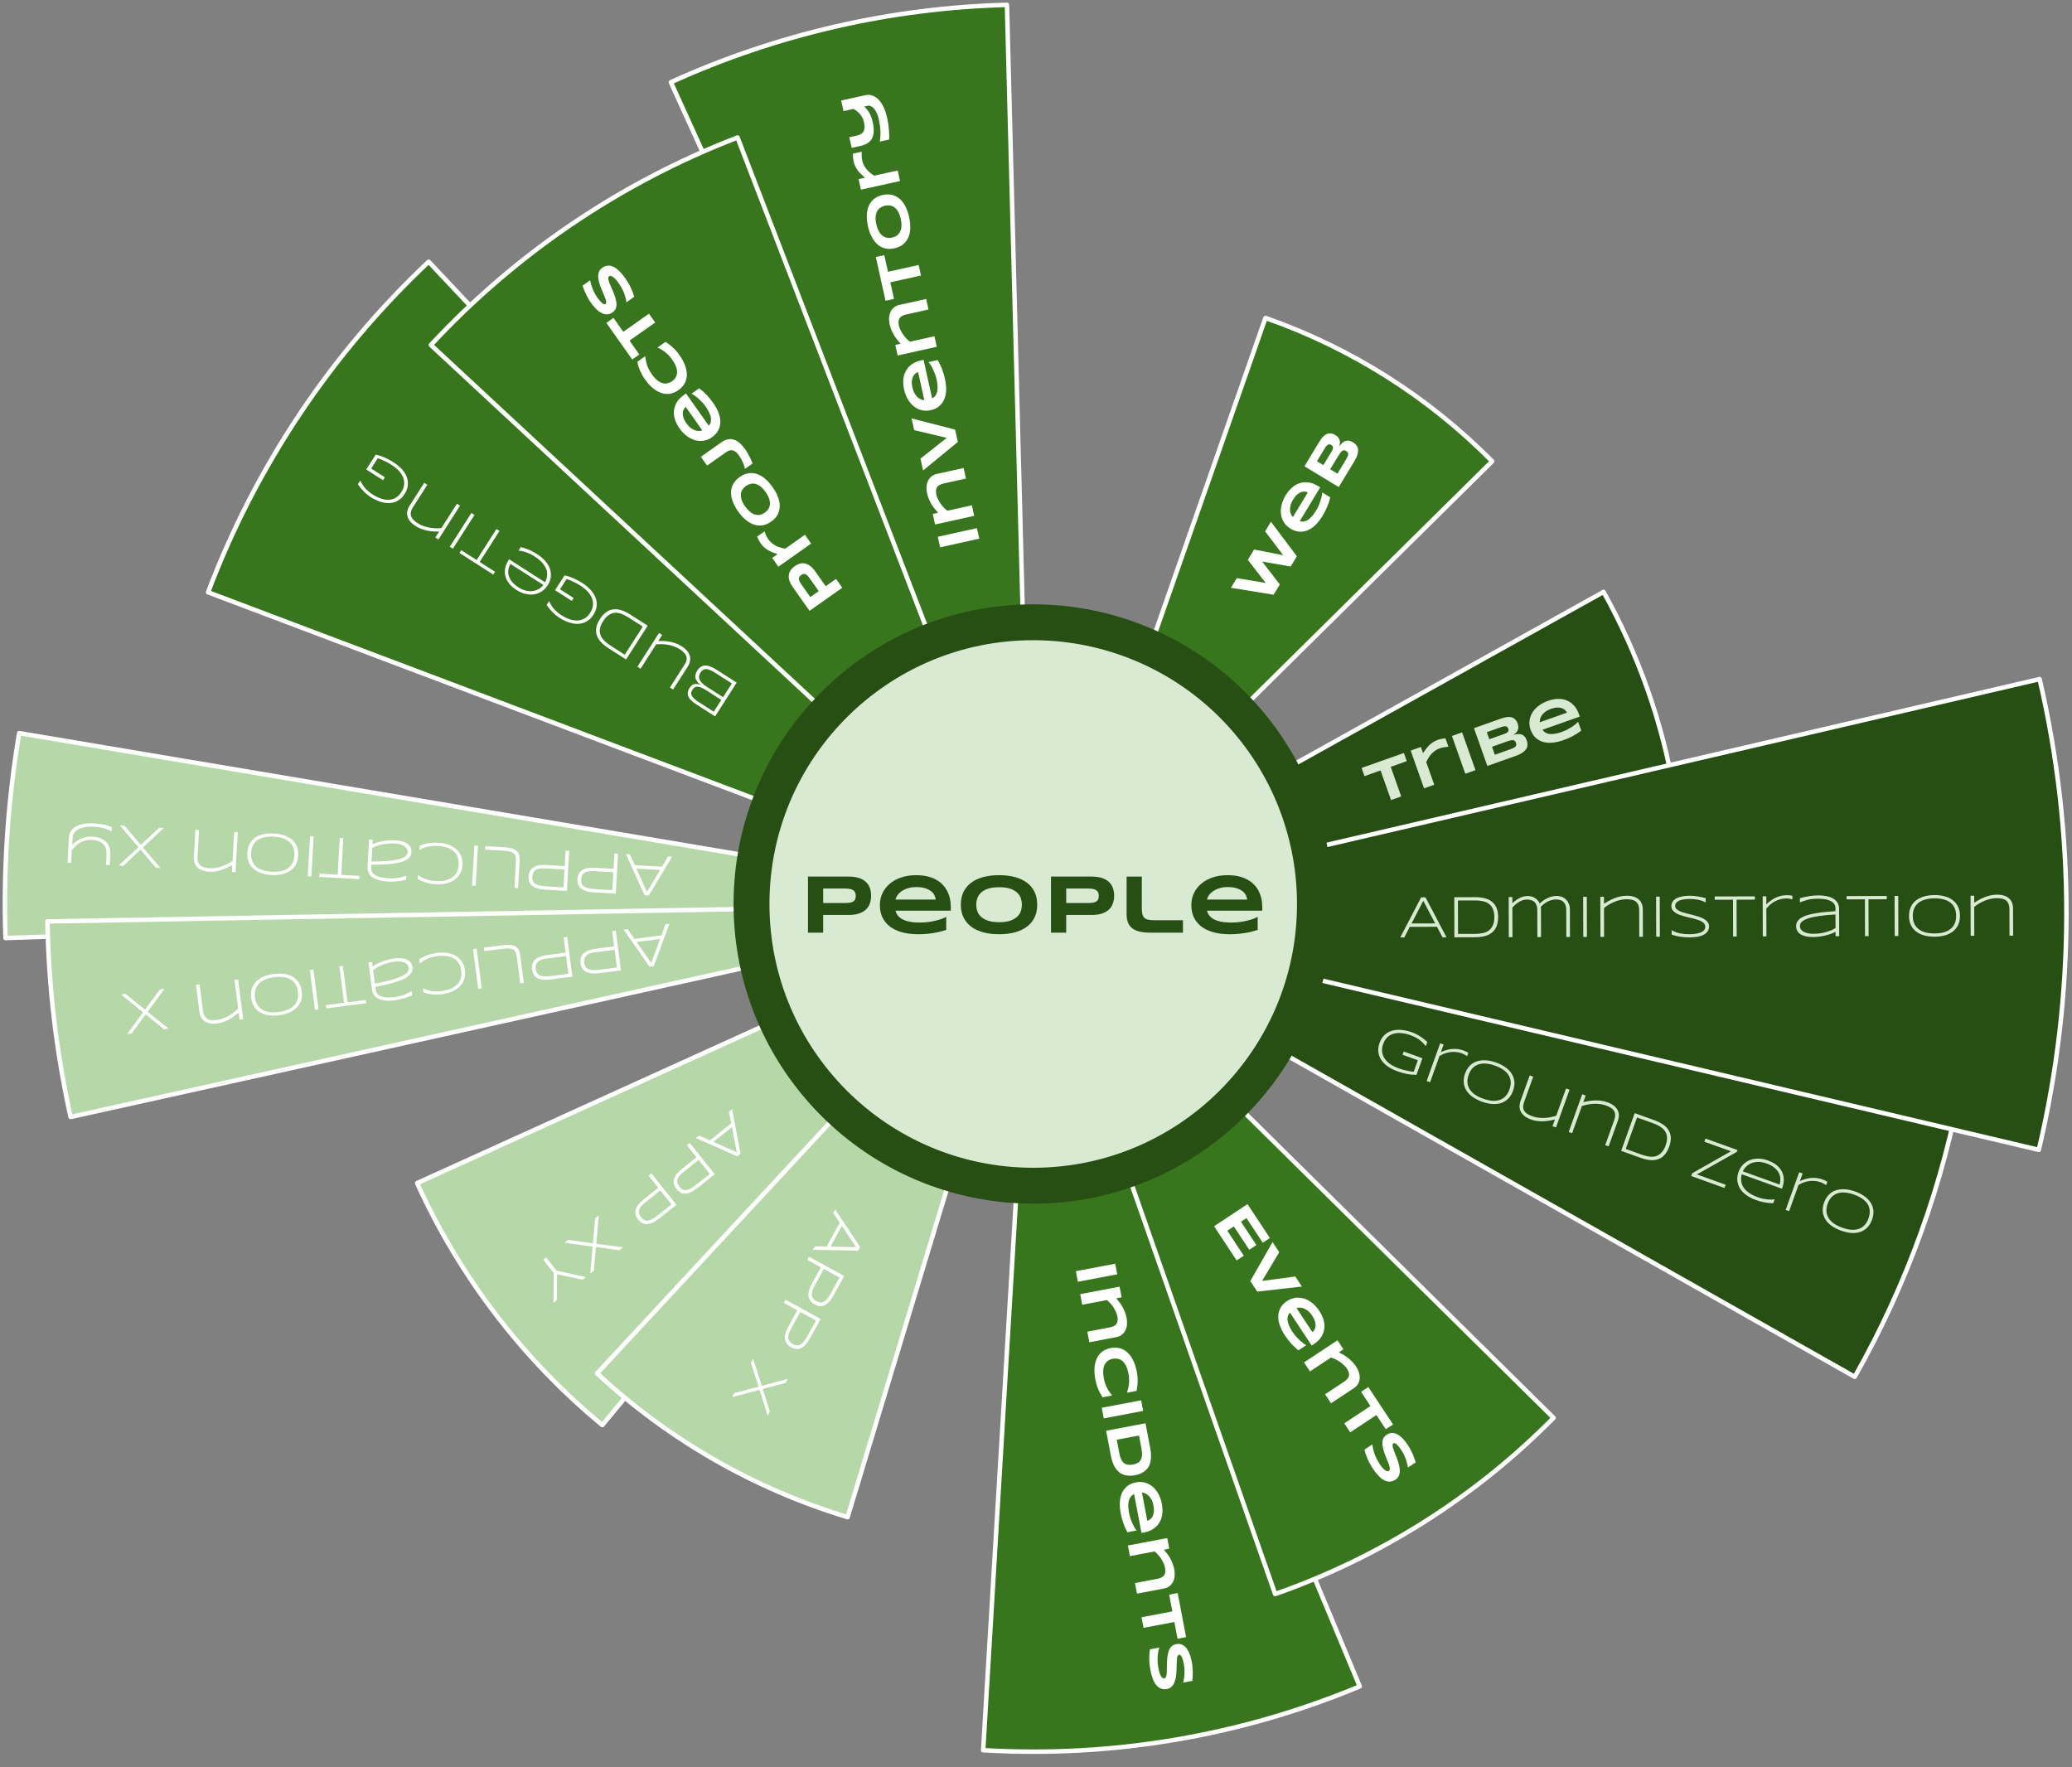 <svg version="1.1" viewBox="0.0 0.0 462.029 394.026" fill="none" stroke="none" stroke-linecap="square" stroke-miterlimit="10" xmlns:xlink="http://www.w3.org/1999/xlink" xmlns="http://www.w3.org/2000/svg"><rect x="0.0" y="0.0" width="462.029" height="394.026" fill="#808080" stroke="none"/><clipPath id="p.0"><path d="m0 0l462.029 0l0 394.026l-462.029 0l0 -394.026z" clip-rule="nonzero"/></clipPath><g clip-path="url(#p.0)"><path fill="#000000" fill-opacity="0.0" d="m0 0l462.029 0l0 394.026l-462.029 0z" fill-rule="evenodd"/><path fill="#b6d7a8" d="m1.224 209.17c-0.51 -15.296 0.513 -30.604 3.053 -45.695l226.1 38.067z" fill-rule="evenodd"/><path stroke="#ffffff" stroke-width="1.0" stroke-linejoin="round" stroke-linecap="butt" d="m1.224 209.17c-0.51 -15.296 0.513 -30.604 3.053 -45.695l226.1 38.067z" fill-rule="evenodd"/><path fill="#000000" fill-opacity="0.0" d="m157.652 217.482l-164.888 -9.29l2.397 -42.285l164.888 9.29z" fill-rule="evenodd"/><path fill="#ffffff" d="m140.464 190.496l1.099 2.425l6.053 0.341l1.366 -2.286l0.889 0.05l-5.186 8.659l-0.952 -0.054l-4.159 -9.186l0.889 0.05zm3.797 8.383l2.922 -4.89l-5.273 -0.297l2.351 5.187zm-15.497 -2.829q0.038 -0.671 0.286 -1.173q0.248 -0.503 0.736 -0.835q0.487 -0.317 1.231 -0.463q0.743 -0.13 1.788 -0.071l4.009 0.226l0.195 -3.432l0.811 0.046l-0.506 8.923l-4.82 -0.272q-1.045 -0.059 -1.768 -0.287q-0.723 -0.213 -1.172 -0.582q-0.449 -0.37 -0.638 -0.897q-0.189 -0.527 -0.152 -1.182zm0.827 0.047q-0.035 0.624 0.161 1.026q0.181 0.401 0.622 0.63q0.424 0.243 1.091 0.359q0.666 0.116 1.587 0.168l3.494 0.197l0.225 -3.978l-3.494 -0.197q-0.359 -0.02 -0.764 -0.059q-0.406 -0.023 -0.798 0.002q-0.408 0.024 -0.772 0.097q-0.365 0.089 -0.643 0.292q-0.294 0.218 -0.486 0.567q-0.192 0.349 -0.223 0.895zm-11.723 -0.661q0.038 -0.671 0.286 -1.173q0.248 -0.502 0.736 -0.835q0.487 -0.317 1.231 -0.463q0.743 -0.13 1.788 -0.071l4.009 0.226l0.195 -3.432l0.811 0.046l-0.506 8.923l-4.82 -0.272q-1.045 -0.059 -1.768 -0.287q-0.723 -0.213 -1.172 -0.582q-0.449 -0.37 -0.638 -0.897q-0.189 -0.527 -0.152 -1.182zm0.827 0.047q-0.035 0.624 0.161 1.026q0.181 0.401 0.622 0.63q0.424 0.243 1.091 0.359q0.666 0.116 1.587 0.168l3.494 0.197l0.225 -3.978l-3.494 -0.197q-0.359 -0.02 -0.764 -0.059q-0.406 -0.023 -0.798 0.002q-0.408 0.024 -0.772 0.097q-0.365 0.089 -0.643 0.292q-0.294 0.218 -0.486 0.567q-0.192 0.349 -0.223 0.895zm-3.654 -3.32q0.034 -0.608 -0.034 -1.05q-0.084 -0.443 -0.381 -0.741q-0.296 -0.298 -0.865 -0.471q-0.586 -0.158 -1.569 -0.214l-4.025 -0.227l0.044 -0.78l4.196 0.236q1.076 0.061 1.769 0.272q0.677 0.21 1.078 0.593q0.385 0.382 0.526 0.937q0.124 0.57 0.081 1.335l-0.34 5.99l-0.811 -0.046l0.331 -5.834zm-8.461 -3.575l-0.506 8.923l-0.811 -0.046l0.506 -8.923l0.811 0.046zm-13.018 -0.029q0.479 -0.161 0.956 -0.306q0.461 -0.131 0.968 -0.227q0.49 -0.082 1.039 -0.114q0.55 -0.032 1.189 0.004q0.796 0.045 1.522 0.211q0.726 0.166 1.335 0.466q0.609 0.3 1.103 0.704q0.493 0.419 0.838 0.955q0.33 0.535 0.496 1.186q0.166 0.667 0.122 1.431q-0.043 0.764 -0.282 1.393q-0.239 0.628 -0.627 1.123q-0.404 0.494 -0.94 0.855q-0.537 0.361 -1.175 0.575q-0.639 0.23 -1.379 0.314q-0.741 0.099 -1.537 0.054q-0.64 -0.036 -1.181 -0.145q-0.542 -0.093 -1.019 -0.245q-0.493 -0.137 -0.937 -0.319q-0.459 -0.182 -0.916 -0.412l0.055 -0.967q0.361 0.255 0.771 0.482q0.409 0.242 0.899 0.426q0.475 0.183 1.032 0.293q0.541 0.124 1.18 0.16q1.295 0.073 2.247 -0.155q0.952 -0.228 1.605 -0.708q0.637 -0.465 0.975 -1.181q0.337 -0.701 0.387 -1.59q0.051 -0.905 -0.204 -1.639q-0.256 -0.734 -0.835 -1.283q-0.595 -0.55 -1.515 -0.883q-0.921 -0.318 -2.216 -0.391q-0.64 -0.036 -1.207 0.026q-0.583 0.061 -1.075 0.19q-0.508 0.128 -0.941 0.307q-0.433 0.179 -0.788 0.378l0.055 -0.967l0 0zm-10.449 -1.293l-0.056 0.983q0.482 -0.223 1.087 -0.408q0.604 -0.169 1.268 -0.288q0.664 -0.119 1.37 -0.158q0.707 -0.054 1.363 -0.017q0.874 0.049 1.567 0.245q0.678 0.195 1.144 0.518q0.466 0.339 0.705 0.807q0.223 0.482 0.189 1.09q-0.034 0.593 -0.356 1.028q-0.339 0.45 -0.904 0.763q-0.581 0.312 -1.39 0.501q-0.809 0.189 -1.785 0.291q-0.993 0.116 -2.122 0.162q-1.145 0.045 -2.397 0.053l-0.038 0.671q-0.024 0.421 0.114 0.742q0.137 0.336 0.405 0.586q0.252 0.249 0.633 0.427q0.365 0.193 0.796 0.311q0.432 0.118 0.913 0.177q0.481 0.074 0.965 0.101q0.655 0.037 1.205 0.005q0.55 -0.032 1.024 -0.114q0.459 -0.084 0.904 -0.215q0.43 -0.132 0.876 -0.264l-0.053 0.936q-0.919 0.199 -1.943 0.313q-1.04 0.129 -2.179 0.065q-0.983 -0.055 -1.816 -0.274q-0.833 -0.219 -1.436 -0.613q-0.604 -0.394 -0.93 -0.991q-0.326 -0.597 -0.279 -1.424l0.343 -6.053l0.811 0.046zm-0.274 4.836q2.128 0.01 3.653 -0.123q1.51 -0.134 2.479 -0.392q0.969 -0.258 1.446 -0.654q0.46 -0.381 0.49 -0.911q0.024 -0.421 -0.175 -0.777q-0.2 -0.34 -0.593 -0.581q-0.393 -0.241 -0.963 -0.399q-0.587 -0.143 -1.32 -0.184q-0.421 -0.024 -0.876 -0.002q-0.471 0.02 -0.927 0.073q-0.458 0.068 -0.902 0.168q-0.459 0.099 -0.857 0.218q-0.398 0.118 -0.719 0.257q-0.337 0.153 -0.565 0.312l-0.17 2.995zm-7.548 2.939l0.464 -8.19l0.796 0.045l-0.464 8.19l4.072 0.229l-0.042 0.733l-8.939 -0.504l0.042 -0.733l4.072 0.229zm-5.351 -8.518l-0.506 8.923l-0.811 -0.046l0.506 -8.923l0.811 0.046zm-14.791 3.642q0.068 -1.201 0.554 -2.05q0.486 -0.849 1.283 -1.383q0.781 -0.519 1.842 -0.741q1.045 -0.207 2.23 -0.14q1.201 0.068 2.231 0.392q1.029 0.34 1.762 0.944q0.732 0.62 1.119 1.518q0.387 0.898 0.319 2.099q-0.045 0.796 -0.285 1.439q-0.24 0.644 -0.628 1.138q-0.404 0.494 -0.94 0.839q-0.536 0.345 -1.174 0.56q-0.654 0.214 -1.378 0.298q-0.74 0.083 -1.551 0.038q-1.186 -0.067 -2.199 -0.406q-1.03 -0.324 -1.746 -0.943q-0.733 -0.605 -1.12 -1.503q-0.387 -0.898 -0.319 -2.099zm0.842 0.047q-0.054 0.952 0.217 1.687q0.255 0.75 0.835 1.283q0.58 0.533 1.471 0.834q0.875 0.3 2.061 0.367q1.201 0.068 2.121 -0.147q0.919 -0.199 1.556 -0.664q0.637 -0.465 0.99 -1.181q0.353 -0.7 0.406 -1.636q0.054 -0.952 -0.217 -1.702q-0.271 -0.735 -0.851 -1.269q-0.58 -0.533 -1.47 -0.85q-0.891 -0.301 -2.092 -0.368q-1.186 -0.067 -2.089 0.133q-0.92 0.214 -1.557 0.679q-0.637 0.465 -0.974 1.166q-0.354 0.716 -0.407 1.667zm-11.607 -5.13l-0.334 5.897q-0.042 0.733 0.135 1.213q0.16 0.494 0.518 0.796q0.343 0.301 0.867 0.44q0.524 0.139 1.179 0.176q0.764 0.043 1.508 -0.103q0.727 -0.131 1.399 -0.391q0.671 -0.244 1.237 -0.556q0.565 -0.312 0.958 -0.603l0.364 -6.427l0.811 0.046l-0.506 8.923l-0.811 -0.046l0.088 -1.56q-0.468 0.255 -1.032 0.537q-0.58 0.296 -1.218 0.51q-0.655 0.229 -1.382 0.36q-0.743 0.13 -1.539 0.085q-0.905 -0.051 -1.563 -0.307q-0.658 -0.256 -1.072 -0.686q-0.43 -0.415 -0.616 -1.005q-0.187 -0.574 -0.147 -1.276l0.344 -6.068l0.811 0.046zm-12.985 3.322l4.082 -3.823l1.03 0.058l-4.628 4.34l3.904 4.571l-1.03 -0.058l-3.418 -4.027l-3.851 3.617l-1.03 -0.058l4.395 -4.103l-4.093 -4.832l1.014 0.057l3.624 4.257zm-16.039 -1.686q0.05 -0.874 0.507 -1.489q0.442 -0.617 1.183 -0.998q0.741 -0.381 1.737 -0.544q0.979 -0.148 2.118 -0.084q1.232 0.069 2.269 0.284q1.02 0.23 1.768 0.553l-0.054 0.952q-0.395 -0.21 -0.823 -0.391q-0.444 -0.166 -0.937 -0.303q-0.493 -0.137 -1.051 -0.231q-0.574 -0.095 -1.229 -0.132q-0.936 -0.053 -1.757 0.073q-0.837 0.141 -1.464 0.434q-0.628 0.309 -1.015 0.788q-0.387 0.479 -0.424 1.134l-0.095 1.685q0.336 -0.404 0.81 -0.768q0.474 -0.349 1.052 -0.614q0.563 -0.266 1.229 -0.416q0.665 -0.135 1.383 -0.094q0.811 0.046 1.442 0.238q0.631 0.192 1.084 0.484q0.453 0.292 0.76 0.669q0.306 0.393 0.485 0.825q0.162 0.447 0.23 0.921q0.051 0.488 0.023 0.972l-0.127 2.246l-0.827 -0.047l0.118 -2.075q0.042 -0.733 -0.095 -1.367q-0.137 -0.618 -0.518 -1.078q-0.396 -0.461 -1.038 -0.731q-0.658 -0.272 -1.64 -0.327q-0.764 -0.043 -1.416 0.124q-0.651 0.167 -1.185 0.481q-0.551 0.329 -0.998 0.758q-0.462 0.428 -0.834 0.908l-0.163 2.87l-0.827 -0.047l0.321 -5.663z" fill-rule="nonzero"/><path fill="#b6d7a8" d="m15.743 249.067l0 0c-3.173 -14.325 -4.903 -28.932 -5.166 -43.602l219.782 -3.921z" fill-rule="evenodd"/><path stroke="#ffffff" stroke-width="1.0" stroke-linejoin="round" stroke-linecap="butt" d="m15.743 249.067l0 0c-3.173 -14.325 -4.903 -28.932 -5.166 -43.602l219.782 -3.921z" fill-rule="evenodd"/><path fill="#000000" fill-opacity="0.0" d="m161.794 230.554l-150.447 19.407l-5.406 -42.008l150.447 -19.407z" fill-rule="evenodd"/><path fill="#ffffff" d="m139.944 207.18l1.525 2.182l6.013 -0.776l0.923 -2.498l0.883 -0.114l-3.508 9.464l-0.945 0.122l-5.774 -8.267l0.883 -0.114zm5.272 7.544l1.975 -5.343l-5.238 0.676l3.263 4.668zm-15.753 0.063q-0.086 -0.666 0.065 -1.206q0.151 -0.539 0.57 -0.956q0.421 -0.401 1.125 -0.681q0.706 -0.264 1.745 -0.398l3.983 -0.514l-0.439 -3.409l0.806 -0.104l1.141 8.864l-4.788 0.618q-1.038 0.134 -1.791 0.042q-0.75 -0.077 -1.259 -0.357q-0.509 -0.281 -0.792 -0.764q-0.283 -0.483 -0.367 -1.134zm0.821 -0.106q0.08 0.62 0.347 0.979q0.251 0.361 0.727 0.505q0.462 0.161 1.138 0.153q0.676 -0.008 1.591 -0.126l3.471 -0.448l-0.509 -3.952l-3.471 0.448q-0.356 0.046 -0.761 0.082q-0.403 0.052 -0.784 0.148q-0.397 0.098 -0.741 0.237q-0.342 0.154 -0.578 0.405q-0.249 0.268 -0.374 0.647q-0.125 0.378 -0.055 0.921zm-11.645 1.502q-0.086 -0.666 0.065 -1.206q0.151 -0.539 0.57 -0.956q0.421 -0.401 1.125 -0.681q0.706 -0.264 1.745 -0.398l3.983 -0.514l-0.439 -3.409l0.806 -0.104l1.141 8.864l-4.788 0.618q-1.038 0.134 -1.791 0.042q-0.75 -0.077 -1.259 -0.357q-0.509 -0.281 -0.792 -0.764q-0.283 -0.483 -0.367 -1.134zm0.821 -0.106q0.08 0.62 0.347 0.979q0.251 0.361 0.727 0.505q0.462 0.161 1.138 0.153q0.676 -0.008 1.591 -0.126l3.471 -0.448l-0.509 -3.952l-3.471 0.448q-0.356 0.046 -0.761 0.082q-0.403 0.052 -0.784 0.148q-0.397 0.098 -0.741 0.237q-0.342 0.154 -0.578 0.405q-0.249 0.268 -0.374 0.647q-0.125 0.378 -0.055 0.921zm-4.201 -2.593q-0.078 -0.604 -0.227 -1.026q-0.164 -0.42 -0.51 -0.659q-0.346 -0.239 -0.937 -0.304q-0.605 -0.048 -1.581 0.078l-3.998 0.516l-0.1 -0.775l4.169 -0.538q1.069 -0.138 1.789 -0.057q0.704 0.083 1.168 0.385q0.449 0.304 0.689 0.825q0.227 0.538 0.324 1.297l0.766 5.951l-0.806 0.104l-0.746 -5.796zm-8.974 -1.962l1.141 8.864l-0.806 0.104l-1.141 -8.864l0.806 -0.104zm-12.802 2.36q0.441 -0.246 0.884 -0.476q0.429 -0.213 0.909 -0.401q0.466 -0.17 1.001 -0.302q0.534 -0.132 1.17 -0.214q0.79 -0.102 1.535 -0.072q0.744 0.03 1.398 0.214q0.654 0.183 1.213 0.489q0.561 0.321 0.999 0.785q0.422 0.465 0.705 1.075q0.285 0.625 0.383 1.384q0.098 0.759 -0.022 1.421q-0.12 0.661 -0.41 1.219q-0.306 0.559 -0.768 1.013q-0.462 0.453 -1.049 0.781q-0.586 0.343 -1.298 0.561q-0.71 0.233 -1.501 0.335q-0.635 0.082 -1.188 0.074q-0.55 0.008 -1.047 -0.054q-0.51 -0.045 -0.979 -0.142q-0.485 -0.095 -0.976 -0.236l-0.124 -0.961q0.402 0.184 0.846 0.332q0.446 0.163 0.962 0.254q0.5 0.093 1.068 0.099q0.554 0.023 1.19 -0.059q1.286 -0.166 2.18 -0.565q0.894 -0.399 1.448 -0.99q0.541 -0.574 0.741 -1.34q0.203 -0.751 0.089 -1.634q-0.116 -0.899 -0.502 -1.574q-0.386 -0.675 -1.056 -1.108q-0.686 -0.431 -1.651 -0.59q-0.964 -0.144 -2.25 0.022q-0.635 0.082 -1.181 0.247q-0.561 0.167 -1.022 0.384q-0.476 0.219 -0.868 0.474q-0.392 0.255 -0.705 0.516l-0.124 -0.961l0 0zm-10.509 0.647l0.126 0.976q0.433 -0.308 0.994 -0.601q0.563 -0.277 1.194 -0.516q0.631 -0.239 1.318 -0.406q0.685 -0.183 1.336 -0.267q0.868 -0.112 1.585 -0.047q0.702 0.067 1.22 0.299q0.52 0.248 0.842 0.663q0.308 0.433 0.386 1.037q0.076 0.589 -0.161 1.076q-0.25 0.505 -0.749 0.916q-0.514 0.413 -1.274 0.747q-0.76 0.334 -1.701 0.613q-0.954 0.296 -2.056 0.549q-1.117 0.254 -2.347 0.492l0.086 0.666q0.054 0.418 0.249 0.708q0.197 0.305 0.506 0.502q0.293 0.198 0.701 0.303q0.394 0.122 0.84 0.16q0.446 0.037 0.93 0.006q0.486 -0.015 0.967 -0.077q0.651 -0.084 1.185 -0.216q0.534 -0.132 0.985 -0.3q0.435 -0.166 0.849 -0.377q0.398 -0.209 0.812 -0.42l0.12 0.93q-0.867 0.364 -1.852 0.664q-0.999 0.318 -2.13 0.464q-0.976 0.126 -1.835 0.063q-0.859 -0.063 -1.524 -0.339q-0.666 -0.276 -1.096 -0.804q-0.43 -0.527 -0.536 -1.349l-0.774 -6.013l0.806 -0.104zm0.618 4.804q2.094 -0.38 3.569 -0.791q1.46 -0.409 2.365 -0.841q0.905 -0.432 1.301 -0.908q0.382 -0.459 0.314 -0.986q-0.054 -0.418 -0.315 -0.731q-0.259 -0.297 -0.69 -0.462q-0.431 -0.165 -1.02 -0.215q-0.603 -0.033 -1.331 0.061q-0.418 0.054 -0.862 0.158q-0.459 0.106 -0.898 0.242q-0.437 0.151 -0.855 0.331q-0.433 0.182 -0.803 0.371q-0.369 0.189 -0.659 0.384q-0.303 0.212 -0.499 0.411l0.383 2.975zm-6.88 4.275l-1.047 -8.136l0.79 -0.102l1.047 8.136l4.045 -0.522l0.094 0.728l-8.88 1.145l-0.094 -0.728l4.045 -0.522zm-6.824 -7.391l1.141 8.864l-0.806 0.104l-1.141 -8.864l0.806 -0.104zm-13.871 6.295q-0.154 -1.193 0.169 -2.117q0.322 -0.924 1.008 -1.595q0.672 -0.654 1.674 -1.067q0.989 -0.395 2.167 -0.547q1.193 -0.154 2.265 -0.024q1.074 0.145 1.905 0.605q0.833 0.475 1.379 1.287q0.546 0.812 0.699 2.005q0.102 0.79 -0.016 1.467q-0.118 0.677 -0.408 1.234q-0.306 0.559 -0.77 0.997q-0.464 0.438 -1.051 0.766q-0.603 0.33 -1.3 0.546q-0.712 0.218 -1.518 0.322q-1.178 0.152 -2.236 0.005q-1.072 -0.13 -1.89 -0.607q-0.831 -0.46 -1.377 -1.272q-0.546 -0.812 -0.699 -2.005zm0.837 -0.108q0.122 0.945 0.523 1.618q0.388 0.69 1.056 1.108q0.668 0.418 1.599 0.55q0.915 0.134 2.093 -0.018q1.193 -0.154 2.058 -0.533q0.867 -0.364 1.407 -0.938q0.541 -0.574 0.757 -1.342q0.218 -0.753 0.099 -1.683q-0.122 -0.945 -0.525 -1.634q-0.402 -0.673 -1.07 -1.091q-0.668 -0.418 -1.601 -0.565q-0.931 -0.132 -2.124 0.022q-1.178 0.152 -2.029 0.514q-0.865 0.379 -1.405 0.953q-0.541 0.574 -0.743 1.325q-0.216 0.768 -0.095 1.714zm-12.352 -2.912l0.754 5.858q0.094 0.728 0.355 1.167q0.248 0.456 0.656 0.687q0.392 0.233 0.933 0.273q0.541 0.041 1.192 -0.043q0.759 -0.098 1.464 -0.378q0.691 -0.262 1.304 -0.641q0.615 -0.363 1.113 -0.774q0.499 -0.411 0.831 -0.769l-0.822 -6.385l0.806 -0.104l1.141 8.864l-0.806 0.104l-0.199 -1.55q-0.414 0.337 -0.916 0.717q-0.516 0.397 -1.104 0.725q-0.601 0.345 -1.292 0.608q-0.706 0.264 -1.497 0.366q-0.899 0.116 -1.593 -0.015q-0.694 -0.131 -1.18 -0.478q-0.499 -0.329 -0.79 -0.875q-0.289 -0.53 -0.378 -1.227l-0.776 -6.028l0.806 -0.104zm-12.154 5.648l3.311 -4.508l1.023 -0.132l-3.753 5.116l4.677 3.776l-1.023 0.132l-4.099 -3.331l-3.122 4.263l-1.023 0.132l3.568 -4.84l-4.91 -3.998l1.007 -0.13l4.344 3.52z" fill-rule="nonzero"/><path fill="#b6d7a8" d="m134.312 317.778l0 0c-17.693 -14.609 -31.819 -33.064 -41.299 -53.959l137.283 -62.29z" fill-rule="evenodd"/><path stroke="#ffffff" stroke-width="1.0" stroke-linejoin="round" stroke-linecap="butt" d="m134.312 317.778l0 0c-17.693 -14.609 -31.819 -33.064 -41.299 -53.959l137.283 -62.29z" fill-rule="evenodd"/><path fill="#000000" fill-opacity="0.0" d="m186.674 261.881l-93.598 74.593l-26.389 -33.131l93.598 -74.593z" fill-rule="evenodd"/><path fill="#ffffff" d="m155.874 253.208l2.435 1.076l4.741 -3.778l-0.505 -2.615l0.696 -0.555l1.903 9.912l-0.745 0.594l-9.222 -4.079l0.696 -0.555zm8.417 3.721l-1.079 -5.593l-4.13 3.291l5.209 2.302zm-13.442 8.215q-0.419 -0.526 -0.569 -1.065q-0.15 -0.54 -0.007 -1.113q0.152 -0.561 0.61 -1.165q0.467 -0.592 1.286 -1.245l3.14 -2.503l-2.142 -2.689l0.635 -0.506l5.568 6.991l-3.776 3.009q-0.819 0.652 -1.51 0.963q-0.681 0.323 -1.262 0.347q-0.581 0.023 -1.073 -0.244q-0.492 -0.267 -0.901 -0.78zm0.648 -0.516q0.389 0.489 0.804 0.658q0.402 0.179 0.883 0.055q0.478 -0.102 1.053 -0.459q0.574 -0.358 1.295 -0.932l2.737 -2.181l-2.482 -3.117l-2.737 2.181q-0.281 0.224 -0.608 0.465q-0.318 0.253 -0.594 0.533q-0.288 0.29 -0.511 0.587q-0.213 0.31 -0.284 0.646q-0.074 0.359 0.016 0.747q0.089 0.388 0.43 0.816zm-9.182 7.318q-0.419 -0.526 -0.569 -1.065q-0.15 -0.54 -0.007 -1.113q0.152 -0.561 0.61 -1.165q0.467 -0.592 1.286 -1.245l3.14 -2.503l-2.142 -2.689l0.635 -0.506l5.568 6.991l-3.776 3.009q-0.819 0.652 -1.51 0.963q-0.681 0.323 -1.262 0.347q-0.581 0.023 -1.073 -0.244q-0.492 -0.267 -0.901 -0.78zm0.648 -0.516q0.389 0.489 0.804 0.658q0.402 0.179 0.883 0.055q0.478 -0.102 1.053 -0.459q0.574 -0.358 1.295 -0.932l2.737 -2.181l-2.482 -3.117l-2.737 2.181q-0.281 0.224 -0.608 0.465q-0.318 0.253 -0.594 0.533q-0.288 0.29 -0.511 0.587q-0.213 0.31 -0.284 0.646q-0.074 0.359 0.016 0.747q0.089 0.388 0.43 0.816zm-10.742 5.804l0.497 -5.571l0.806 -0.643l-0.559 6.32l5.957 0.807l-0.806 0.643l-5.232 -0.725l-0.462 5.263l-0.806 0.643l0.544 -5.988l-6.271 -0.876l0.794 -0.633l5.539 0.76zm-8.743 6.628l-2.356 -2.958l0.648 -0.516l2.356 2.958l6.487 1.423l-0.758 0.604l-5.631 -1.227l-0.051 5.755l-0.758 0.604l0.062 -6.643z" fill-rule="nonzero"/><path fill="#b6d7a8" d="m189.004 338.304l0 0c-20.818 -6.295 -39.925 -17.259 -55.865 -32.057l97.223 -104.724z" fill-rule="evenodd"/><path stroke="#ffffff" stroke-width="1.0" stroke-linejoin="round" stroke-linecap="butt" d="m189.004 338.304l0 0c-20.818 -6.295 -39.925 -17.259 -55.865 -32.057l97.223 -104.724z" fill-rule="evenodd"/><path fill="#000000" fill-opacity="0.0" d="m213.435 274.017l-57.513 104.932l-37.129 -20.364l57.513 -104.932z" fill-rule="evenodd"/><path fill="#ffffff" d="m181.68 277.914l2.662 0.052l2.914 -5.316l-1.475 -2.217l0.428 -0.781l5.583 8.408l-0.458 0.836l-10.082 -0.201l0.428 -0.781zm9.202 0.182l-3.156 -4.743l-2.538 4.631l5.694 0.111zm-9.226 12.769q-0.589 -0.323 -0.936 -0.763q-0.347 -0.44 -0.437 -1.024q-0.076 -0.576 0.112 -1.31q0.202 -0.727 0.705 -1.645l1.93 -3.521l-3.014 -1.653l0.391 -0.712l7.836 4.298l-2.321 4.234q-0.503 0.918 -1.021 1.472q-0.504 0.561 -1.03 0.807q-0.527 0.246 -1.084 0.19q-0.557 -0.056 -1.133 -0.372zm0.398 -0.726q0.548 0.301 0.996 0.297q0.44 0.01 0.836 -0.29q0.402 -0.278 0.794 -0.83q0.391 -0.552 0.835 -1.36l1.682 -3.069l-3.493 -1.916l-1.682 3.069q-0.173 0.315 -0.382 0.664q-0.195 0.356 -0.342 0.721q-0.154 0.379 -0.245 0.739q-0.077 0.368 -0.013 0.706q0.07 0.359 0.303 0.683q0.232 0.324 0.712 0.587zm-5.644 10.297q-0.589 -0.323 -0.936 -0.763q-0.347 -0.44 -0.437 -1.024q-0.076 -0.576 0.112 -1.311q0.202 -0.727 0.705 -1.645l1.93 -3.521l-3.014 -1.653l0.391 -0.713l7.836 4.298l-2.321 4.234q-0.503 0.918 -1.021 1.472q-0.504 0.561 -1.03 0.807q-0.527 0.246 -1.084 0.19q-0.557 -0.056 -1.133 -0.372zm0.398 -0.726q0.548 0.301 0.996 0.297q0.44 0.01 0.836 -0.29q0.402 -0.278 0.794 -0.83q0.391 -0.552 0.835 -1.36l1.682 -3.069l-3.493 -1.916l-1.682 3.069q-0.173 0.315 -0.382 0.664q-0.195 0.356 -0.342 0.721q-0.154 0.379 -0.245 0.739q-0.077 0.368 -0.013 0.706q0.07 0.359 0.303 0.683q0.232 0.324 0.712 0.587zm-7.667 9.502l-1.693 -5.33l0.496 -0.904l1.925 6.046l5.806 -1.556l-0.496 0.904l-5.106 1.352l1.607 5.033l-0.496 0.904l-1.811 -5.734l-6.123 1.614l0.488 -0.891l5.403 -1.438z" fill-rule="nonzero"/><path fill="#274e13" d="m357.573 131.991l0 0c7.752 13.919 13.09 29.05 15.787 44.752l-139.022 23.883z" fill-rule="evenodd"/><path stroke="#ffffff" stroke-width="1.0" stroke-linejoin="round" stroke-linecap="butt" d="m357.573 131.991l0 0c7.752 13.919 13.09 29.05 15.787 44.752l-139.022 23.883z" fill-rule="evenodd"/><path fill="#000000" fill-opacity="0.0" d="m289.265 158.269l160.629 -56.849l14.121 39.886l-160.629 56.849z" fill-rule="evenodd"/><path fill="#d9ead3" d="m310.115 170.998l2.336 6.599l-2.268 0.803l-2.336 -6.599l-3.579 1.267l-0.647 -1.826l9.427 -3.336l0.647 1.826l-3.579 1.267zm12.87 -4.472q-0.099 0.002 -0.291 0.02q-0.198 0.004 -0.449 0.043q-0.257 0.024 -0.547 0.094q-0.296 0.055 -0.59 0.159q-0.604 0.214 -1.082 0.549q-0.478 0.335 -0.861 0.752q-0.368 0.412 -0.651 0.877q-0.273 0.445 -0.492 0.904l1.794 5.067l-2.268 0.803l-2.983 -8.425l2.268 -0.803l0.485 1.37q0.303 -0.455 0.631 -0.886q0.338 -0.451 0.716 -0.834q0.393 -0.388 0.862 -0.703q0.483 -0.32 1.073 -0.529q0.221 -0.078 0.452 -0.127q0.241 -0.069 0.472 -0.117q0.231 -0.049 0.424 -0.067q0.202 -0.038 0.365 -0.046l0.673 1.9l0 0zm3.759 6.012l-2.983 -8.425l2.268 -0.803l2.983 8.425l-2.268 0.803zm13.694 -7.465q0.172 0.486 0.17 0.901q0.013 0.41 -0.129 0.758q-0.147 0.334 -0.414 0.611q-0.252 0.271 -0.613 0.515q-0.352 0.224 -0.778 0.424q-0.431 0.186 -0.903 0.353l-6.113 2.163l-2.983 -8.425l5.995 -2.122q0.368 -0.13 0.732 -0.226q0.379 -0.101 0.734 -0.127q0.365 -0.046 0.697 0.002q0.347 0.043 0.642 0.22q0.304 0.157 0.542 0.455q0.233 0.282 0.399 0.754q0.287 0.81 0.046 1.442q-0.226 0.627 -1.037 1.096q0.634 -0.175 1.114 -0.179q0.489 -0.024 0.857 0.128q0.368 0.151 0.617 0.478q0.258 0.307 0.425 0.778zm-4.12 -2.603q-0.057 -0.162 -0.148 -0.279q-0.096 -0.132 -0.265 -0.188q-0.174 -0.071 -0.416 -0.052q-0.247 0.005 -0.586 0.124l-3.358 1.189l0.558 1.576l3.358 -1.189q0.339 -0.12 0.539 -0.257q0.2 -0.137 0.296 -0.287q0.096 -0.15 0.088 -0.313q-0.008 -0.163 -0.065 -0.325zm1.714 3.156q-0.099 -0.28 -0.265 -0.42q-0.151 -0.145 -0.388 -0.161q-0.243 -0.03 -0.592 0.06q-0.334 0.085 -0.806 0.252l-3.285 1.163l0.631 1.782l3.285 -1.163q0.471 -0.167 0.785 -0.311q0.328 -0.149 0.503 -0.311q0.17 -0.176 0.196 -0.384q0.041 -0.213 -0.064 -0.508zm14.565 -2.702q-0.926 0.709 -1.905 1.221q-0.979 0.512 -2.054 0.893q-1.385 0.49 -2.564 0.576q-1.18 0.086 -2.114 -0.213q-0.94 -0.314 -1.624 -0.983q-0.67 -0.675 -1.035 -1.706q-0.339 -0.957 -0.248 -1.918q0.106 -0.966 0.599 -1.82q0.508 -0.859 1.404 -1.558q0.896 -0.698 2.134 -1.136q1.149 -0.407 2.216 -0.436q1.067 -0.03 1.964 0.349q0.891 0.364 1.587 1.112q0.696 0.748 1.108 1.912l0.203 0.574l-8.308 2.94q0.244 0.361 0.614 0.611q0.38 0.23 0.89 0.315q0.52 0.065 1.2 -0.027q0.68 -0.092 1.564 -0.404q0.633 -0.224 1.196 -0.506q0.573 -0.302 1.046 -0.602q0.483 -0.32 0.844 -0.613q0.37 -0.313 0.583 -0.554l0.699 1.974zm-3.193 -4.008q-0.139 -0.299 -0.416 -0.566q-0.267 -0.287 -0.7 -0.432q-0.438 -0.16 -1.045 -0.144q-0.608 0.016 -1.432 0.308q-0.766 0.271 -1.258 0.661q-0.492 0.39 -0.776 0.805q-0.269 0.41 -0.361 0.807q-0.091 0.397 -0.051 0.698l6.039 -2.137z" fill-rule="nonzero"/><path fill="#274e13" d="m437.531 240.541l0 0c-4.173 23.349 -12.271 45.823 -23.951 66.468l-182.783 -103.412z" fill-rule="evenodd"/><path stroke="#ffffff" stroke-width="1.0" stroke-linejoin="round" stroke-linecap="butt" d="m437.531 240.541l0 0c-4.173 23.349 -12.271 45.823 -23.951 66.468l-182.783 -103.412z" fill-rule="evenodd"/><path fill="#000000" fill-opacity="0.0" d="m305.599 208.963l160.399 57.612l-14.302 39.832l-160.399 -57.612z" fill-rule="evenodd"/><path fill="#d9ead3" d="m314.742 230.152q0.588 0.211 1.067 0.45q0.479 0.238 0.892 0.52q0.434 0.272 0.807 0.572q0.388 0.306 0.761 0.655l-0.333 0.926q-0.274 -0.347 -0.602 -0.681q-0.323 -0.348 -0.726 -0.659q-0.403 -0.311 -0.906 -0.574q-0.483 -0.273 -1.086 -0.49q-1.221 -0.438 -2.227 -0.501q-1.001 -0.077 -1.793 0.186q-0.772 0.254 -1.329 0.834q-0.537 0.571 -0.843 1.424q-0.29 0.809 -0.239 1.591q0.051 0.782 0.475 1.499q0.429 0.702 1.24 1.309q0.817 0.592 2.037 1.031q0.471 0.169 0.952 0.309q0.486 0.125 0.919 0.214q0.433 0.089 0.792 0.152q0.379 0.053 0.641 0.064l0.919 -2.559l-3.412 -1.225l0.259 -0.721l4.176 1.5l-1.331 3.706q-0.499 0.003 -1.012 -0.048q-0.498 -0.046 -1.03 -0.137q-0.512 -0.101 -1.057 -0.247q-0.545 -0.146 -1.133 -0.357q-1.191 -0.428 -2.111 -1.057q-0.92 -0.629 -1.474 -1.443q-0.54 -0.808 -0.676 -1.77q-0.131 -0.977 0.271 -2.094q0.264 -0.735 0.672 -1.27q0.428 -0.544 0.955 -0.902q0.542 -0.353 1.169 -0.527q0.632 -0.188 1.334 -0.202q0.702 -0.013 1.45 0.122q0.768 0.126 1.533 0.401zm12.406 5.369q-0.155 -0.122 -0.458 -0.297q-0.282 -0.184 -0.782 -0.364q-0.676 -0.243 -1.343 -0.283q-0.661 -0.055 -1.296 0.049q-0.615 0.095 -1.193 0.318q-0.578 0.224 -1.09 0.538l-2.096 5.838l-0.765 -0.275l3.02 -8.412l0.765 0.275l-0.613 1.706q0.56 -0.264 1.172 -0.443q0.617 -0.193 1.236 -0.253q0.619 -0.06 1.26 0.004q0.641 0.064 1.259 0.286q0.221 0.079 0.377 0.152q0.176 0.063 0.318 0.131q0.142 0.068 0.249 0.139q0.127 0.062 0.249 0.139l-0.269 0.75l0 0zm10.239 7.696q-0.407 1.132 -1.114 1.808q-0.707 0.676 -1.623 0.961q-0.896 0.276 -1.976 0.187q-1.06 -0.099 -2.178 -0.5q-1.132 -0.407 -2.028 -1.011q-0.89 -0.619 -1.421 -1.407q-0.525 -0.803 -0.641 -1.774q-0.116 -0.971 0.291 -2.104q0.269 -0.75 0.682 -1.299q0.413 -0.549 0.925 -0.913q0.527 -0.359 1.139 -0.537q0.612 -0.179 1.285 -0.203q0.687 -0.019 1.406 0.107q0.733 0.131 1.498 0.405q1.118 0.401 1.993 1.015q0.895 0.604 1.406 1.402q0.53 0.788 0.647 1.76q0.116 0.971 -0.291 2.104zm-0.794 -0.285q0.322 -0.897 0.271 -1.679q-0.031 -0.792 -0.436 -1.468q-0.405 -0.677 -1.173 -1.218q-0.754 -0.536 -1.871 -0.938q-1.132 -0.407 -2.075 -0.463q-0.937 -0.071 -1.68 0.194q-0.742 0.265 -1.285 0.85q-0.537 0.571 -0.854 1.453q-0.322 0.897 -0.276 1.694q0.051 0.782 0.456 1.459q0.405 0.677 1.168 1.233q0.768 0.542 1.901 0.948q1.118 0.401 2.04 0.467q0.943 0.056 1.685 -0.208q0.742 -0.265 1.265 -0.841q0.542 -0.586 0.864 -1.483zm5.293 -2.847l-1.991 5.544q-0.268 0.701 -0.255 1.22q0.027 0.525 0.271 0.911q0.263 0.377 0.711 0.654q0.463 0.283 1.081 0.504q0.721 0.259 1.46 0.325q0.755 0.072 1.452 0.024q0.713 -0.043 1.329 -0.187q0.631 -0.139 1.089 -0.306l2.176 -6.059l0.779 0.28l-3.02 8.412l-0.779 -0.28l0.533 -1.485q-0.527 0.126 -1.147 0.235q-0.62 0.109 -1.298 0.148q-0.678 0.039 -1.413 -0.042q-0.735 -0.081 -1.484 -0.351q-0.853 -0.306 -1.411 -0.739q-0.553 -0.448 -0.842 -0.983q-0.269 -0.545 -0.285 -1.148q-0.016 -0.603 0.211 -1.236l2.054 -5.721l0.779 0.28zm16.056 15.264l1.996 -5.559q0.248 -0.691 0.215 -1.201q-0.013 -0.519 -0.271 -0.911q-0.243 -0.386 -0.706 -0.669q-0.463 -0.283 -1.081 -0.504q-0.721 -0.259 -1.475 -0.331q-0.735 -0.081 -1.452 -0.024q-0.713 0.043 -1.344 0.182q-0.631 0.139 -1.089 0.306l-2.176 6.059l-0.765 -0.275l3.02 -8.412l0.765 0.275l-0.528 1.471q0.521 -0.112 1.142 -0.221q0.64 -0.119 1.313 -0.143q0.693 -0.033 1.427 0.048q0.749 0.086 1.499 0.356q0.853 0.306 1.411 0.739q0.558 0.433 0.833 0.963q0.294 0.521 0.305 1.139q0.016 0.603 -0.222 1.265l-2.054 5.721l-0.765 -0.275zm14.264 0.358q-0.29 0.809 -0.694 1.378q-0.389 0.574 -0.867 0.934q-0.473 0.345 -1.03 0.51q-0.543 0.17 -1.161 0.181q-0.598 0.001 -1.262 -0.138q-0.649 -0.134 -1.34 -0.382l-4.353 -1.563l3.02 -8.412l4.338 1.558q1.029 0.37 1.838 0.893q0.828 0.513 1.301 1.231q0.487 0.723 0.565 1.664q0.077 0.941 -0.356 2.147zm-0.794 -0.285q0.243 -0.676 0.301 -1.253q0.058 -0.577 -0.055 -1.049q-0.107 -0.487 -0.38 -0.884q-0.258 -0.391 -0.656 -0.717q-0.398 -0.326 -0.921 -0.58q-0.503 -0.264 -1.091 -0.475l-3.573 -1.283l-2.519 7.015l3.573 1.283q0.897 0.322 1.705 0.43q0.808 0.108 1.48 -0.099q0.677 -0.222 1.214 -0.792q0.552 -0.566 0.921 -1.595zm5.706 6.814l0.222 -0.618l8.648 -4.896l-5.941 -2.134l0.253 -0.706l7.132 2.562l-0.148 0.412l-8.893 5.024l6.411 2.303l-0.259 0.721l-7.426 -2.667zm18.29 6.071q-0.573 -0.023 -1.056 -0.064q-0.478 -0.056 -0.931 -0.135q-0.453 -0.08 -0.919 -0.214q-0.452 -0.129 -0.981 -0.319q-1.235 -0.444 -2.13 -1.097q-0.894 -0.653 -1.4 -1.466q-0.485 -0.822 -0.582 -1.753q-0.097 -0.931 0.257 -1.917q0.349 -0.971 1.001 -1.633q0.658 -0.677 1.511 -1.018q0.868 -0.336 1.896 -0.332q1.028 0.004 2.131 0.4q1.147 0.412 1.933 1.043q0.786 0.631 1.183 1.421q0.412 0.795 0.43 1.715q0.033 0.925 -0.331 1.94l-0.069 0.191l-8.97 -3.222q-0.206 0.806 -0.11 1.554q0.096 0.749 0.526 1.401q0.445 0.658 1.228 1.205q0.798 0.552 1.96 0.969q0.485 0.174 1.021 0.3q0.541 0.111 1.034 0.172q0.513 0.051 0.948 0.042q0.435 -0.01 0.738 -0.067l-0.317 0.882zm1.43 -4.168q0.188 -0.663 0.149 -1.341q-0.024 -0.673 -0.366 -1.293q-0.327 -0.615 -0.982 -1.15q-0.655 -0.534 -1.699 -0.909q-0.985 -0.354 -1.83 -0.359q-0.83 6.1035156E-4 -1.503 0.257q-0.673 0.256 -1.178 0.739q-0.5 0.468 -0.811 1.103l8.22 2.953zm10.366 0.137q-0.155 -0.122 -0.458 -0.297q-0.282 -0.184 -0.782 -0.364q-0.676 -0.243 -1.343 -0.283q-0.661 -0.055 -1.296 0.049q-0.615 0.095 -1.193 0.318q-0.578 0.224 -1.09 0.538l-2.096 5.838l-0.765 -0.275l3.02 -8.412l0.765 0.275l-0.613 1.706q0.56 -0.264 1.172 -0.443q0.617 -0.193 1.236 -0.253q0.619 -0.06 1.26 0.004q0.641 0.064 1.259 0.286q0.221 0.079 0.377 0.152q0.176 0.063 0.318 0.131q0.142 0.068 0.249 0.139q0.127 0.062 0.249 0.139l-0.269 0.75l0 0zm10.239 7.696q-0.407 1.132 -1.114 1.808q-0.707 0.676 -1.623 0.961q-0.896 0.276 -1.976 0.187q-1.06 -0.099 -2.178 -0.5q-1.132 -0.407 -2.028 -1.011q-0.89 -0.619 -1.421 -1.407q-0.525 -0.803 -0.641 -1.774q-0.116 -0.971 0.291 -2.104q0.269 -0.75 0.682 -1.299q0.413 -0.549 0.925 -0.913q0.527 -0.359 1.139 -0.537q0.612 -0.179 1.285 -0.203q0.687 -0.019 1.406 0.107q0.733 0.131 1.498 0.405q1.118 0.401 1.993 1.015q0.896 0.604 1.406 1.402q0.53 0.788 0.647 1.76q0.116 0.971 -0.291 2.104zm-0.794 -0.285q0.322 -0.897 0.271 -1.679q-0.031 -0.792 -0.436 -1.468q-0.405 -0.677 -1.173 -1.218q-0.754 -0.536 -1.871 -0.938q-1.132 -0.407 -2.075 -0.463q-0.937 -0.071 -1.68 0.194q-0.742 0.265 -1.285 0.85q-0.537 0.571 -0.854 1.453q-0.322 0.897 -0.276 1.694q0.051 0.782 0.456 1.459q0.405 0.677 1.168 1.233q0.768 0.542 1.901 0.948q1.118 0.401 2.04 0.467q0.943 0.056 1.685 -0.208q0.742 -0.265 1.265 -0.841q0.542 -0.586 0.864 -1.483z" fill-rule="nonzero"/><path fill="#38761d" d="m149.596 18.34l0 0c23.572 -10.716 49.057 -16.584 74.941 -17.256l5.009 193.12z" fill-rule="evenodd"/><path stroke="#ffffff" stroke-width="1.0" stroke-linejoin="round" stroke-linecap="butt" d="m149.596 18.34l0 0c23.572 -10.716 49.057 -16.584 74.941 -17.256l5.009 193.12z" fill-rule="evenodd"/><path fill="#000000" fill-opacity="0.0" d="m195.25 135.882l-28.666 -129.426l41.356 -9.144l28.666 129.426z" fill-rule="evenodd"/><path fill="#ffffff" d="m218.364 120.114l-8.727 1.93l-0.52 -2.349l8.727 -1.93l0.52 2.349zm-2.969 -13.404l-4.897 1.083q-0.488 0.108 -0.865 0.287q-0.38 0.164 -0.604 0.454q-0.239 0.293 -0.301 0.739q-0.065 0.43 0.074 1.056q0.108 0.488 0.364 0.992q0.237 0.492 0.569 0.978q0.328 0.471 0.723 0.88q0.395 0.409 0.781 0.707l5.477 -1.211l0.52 2.349l-8.727 1.93l-0.52 -2.349l1.19 -0.263q-0.357 -0.385 -0.713 -0.835q-0.371 -0.446 -0.694 -0.967q-0.323 -0.521 -0.584 -1.119q-0.279 -0.61 -0.438 -1.327q-0.196 -0.885 -0.134 -1.619q0.058 -0.749 0.35 -1.31q0.273 -0.573 0.78 -0.957q0.492 -0.381 1.178 -0.533l5.95 -1.316l0.52 2.349zm-2.416 -10.906l0.608 2.746l-7.747 6.354l-0.585 -2.639l5.857 -4.624l-7.263 -1.723l-0.581 -2.624l9.71 2.51zm-3.885 -15.516q0.591 1.006 0.98 2.04q0.389 1.034 0.636 2.148q0.318 1.434 0.259 2.615q-0.058 1.181 -0.469 2.072q-0.426 0.894 -1.174 1.492q-0.751 0.582 -1.819 0.818q-0.992 0.219 -1.934 0.012q-0.946 -0.223 -1.733 -0.817q-0.791 -0.609 -1.375 -1.584q-0.584 -0.975 -0.868 -2.256q-0.264 -1.19 -0.163 -2.252q0.101 -1.062 0.586 -1.906q0.47 -0.84 1.298 -1.439q0.828 -0.599 2.033 -0.866l0.595 -0.132l1.906 8.604q0.388 -0.198 0.682 -0.535q0.275 -0.349 0.421 -0.845q0.127 -0.508 0.119 -1.195q-0.008 -0.686 -0.211 -1.602q-0.145 -0.656 -0.357 -1.249q-0.23 -0.605 -0.47 -1.112q-0.259 -0.519 -0.506 -0.912q-0.266 -0.405 -0.479 -0.646l2.044 -0.452zm-4.368 2.678q-0.314 0.101 -0.612 0.343q-0.317 0.23 -0.514 0.642q-0.212 0.415 -0.27 1.02q-0.058 0.605 0.131 1.459q0.176 0.793 0.502 1.329q0.327 0.536 0.704 0.868q0.374 0.317 0.757 0.457q0.383 0.139 0.686 0.136l-1.385 -6.255zm2.32 -13.947l-4.897 1.083q-0.488 0.108 -0.865 0.287q-0.38 0.164 -0.604 0.454q-0.239 0.293 -0.301 0.739q-0.065 0.43 0.074 1.056q0.108 0.488 0.364 0.992q0.237 0.492 0.569 0.978q0.328 0.471 0.723 0.88q0.395 0.409 0.781 0.707l5.477 -1.211l0.52 2.349l-8.727 1.93l-0.52 -2.349l1.19 -0.263q-0.357 -0.385 -0.713 -0.835q-0.371 -0.446 -0.694 -0.967q-0.323 -0.521 -0.584 -1.119q-0.279 -0.61 -0.438 -1.327q-0.196 -0.885 -0.134 -1.619q0.058 -0.749 0.35 -1.31q0.273 -0.573 0.78 -0.957q0.492 -0.381 1.178 -0.533l5.95 -1.316l0.52 2.349zm-9.034 -8.419l6.835 -1.511l0.52 2.349l-6.835 1.511l0.821 3.707l-1.892 0.418l-2.162 -9.763l1.892 -0.418l0.821 3.707zm-1.198 -17.114q1.129 -0.25 2.09 -0.03q0.946 0.223 1.698 0.873q0.749 0.635 1.282 1.669q0.533 1.034 0.834 2.392q0.304 1.373 0.258 2.535q-0.047 1.162 -0.454 2.069q-0.407 0.906 -1.167 1.522q-0.778 0.604 -1.907 0.854q-1.114 0.246 -2.059 0.023q-0.964 -0.235 -1.716 -0.885q-0.752 -0.65 -1.285 -1.684q-0.548 -1.031 -0.853 -2.404q-0.301 -1.358 -0.239 -2.524q0.047 -1.162 0.457 -2.053q0.407 -0.906 1.186 -1.51q0.763 -0.601 1.877 -0.847zm0.527 2.38q-0.488 0.108 -0.939 0.384q-0.454 0.261 -0.748 0.741q-0.294 0.481 -0.386 1.221q-0.092 0.74 0.141 1.793q0.159 0.717 0.402 1.239q0.225 0.51 0.511 0.863q0.268 0.341 0.603 0.555q0.317 0.202 0.659 0.302q0.339 0.085 0.676 0.091q0.334 -0.01 0.654 -0.081q0.336 -0.074 0.658 -0.209q0.303 -0.147 0.575 -0.367q0.253 -0.232 0.47 -0.552q0.199 -0.332 0.312 -0.757q0.095 -0.437 0.099 -0.998q-0.015 -0.573 -0.174 -1.29q-0.233 -1.053 -0.629 -1.685q-0.396 -0.633 -0.865 -0.945q-0.485 -0.309 -1.007 -0.354q-0.525 -0.06 -1.014 0.048zm-5.177 -12.03q-0.01 0.098 -0.015 0.291q-0.02 0.197 -0.012 0.451q-0.007 0.258 0.027 0.554q0.018 0.3 0.086 0.605q0.139 0.625 0.413 1.141q0.274 0.515 0.642 0.946q0.364 0.416 0.791 0.753q0.408 0.326 0.837 0.599l5.248 -1.16l0.52 2.349l-8.727 1.93l-0.52 -2.349l1.419 -0.314q-0.415 -0.356 -0.803 -0.735q-0.406 -0.39 -0.74 -0.813q-0.337 -0.438 -0.593 -0.941q-0.259 -0.519 -0.394 -1.129q-0.051 -0.229 -0.071 -0.464q-0.039 -0.247 -0.059 -0.483q-0.02 -0.236 -0.015 -0.429q-0.013 -0.205 -0.001 -0.368l1.968 -0.435l0 0zm0.776 -12.611q0.854 -0.189 1.62 0.09q0.747 0.267 1.393 0.94q0.627 0.662 1.114 1.706q0.472 1.048 0.773 2.406q0.132 0.595 0.231 1.261q0.1 0.666 0.147 1.312q0.062 0.642 0.077 1.215q-4.119873E-4 0.576 -0.041 0.969l-2.075 0.459q0.08 -0.434 0.121 -0.971q0.041 -0.537 0.035 -1.144q-0.022 -0.603 -0.094 -1.291q-0.088 -0.685 -0.253 -1.432q-0.159 -0.717 -0.353 -1.234q-0.21 -0.514 -0.435 -0.88q-0.225 -0.366 -0.466 -0.585q-0.241 -0.219 -0.457 -0.331q-0.236 -0.124 -0.432 -0.144q-0.212 -0.017 -0.38 0.02l-0.763 0.169q0.615 0.536 1.119 1.369q0.504 0.833 0.758 1.977q0.294 1.327 0.246 2.266q-0.063 0.942 -0.433 1.584q-0.37 0.642 -1.021 1.026q-0.654 0.369 -1.524 0.561l-1.938 0.428l-0.524 -2.365l1.693 -0.374q0.519 -0.115 0.9 -0.343q0.366 -0.225 0.577 -0.576q0.192 -0.362 0.228 -0.85q0.033 -0.503 -0.116 -1.175q-0.125 -0.564 -0.374 -1.038q-0.249 -0.473 -0.572 -0.85q-0.323 -0.377 -0.688 -0.648q-0.368 -0.287 -0.727 -0.463l-2.212 0.489l-0.524 -2.365l5.37 -1.187z" fill-rule="nonzero"/><path fill="#38761d" d="m282.18 70.897l0 0c19.064 6.67 36.354 17.604 50.553 31.969l-94.378 93.286z" fill-rule="evenodd"/><path stroke="#ffffff" stroke-width="1.0" stroke-linejoin="round" stroke-linecap="butt" d="m282.18 70.897l0 0c19.064 6.67 36.354 17.604 50.553 31.969l-94.378 93.286z" fill-rule="evenodd"/><path fill="#000000" fill-opacity="0.0" d="m255.181 130.047l61.972 -102.377l36.225 21.942l-61.972 102.377z" fill-rule="evenodd"/><path fill="#ffffff" d="m279.642 122.54l6.487 1.262l-4.027 -5.326l1.295 -2.139l5.784 7.705l-1.384 2.286l-6.359 -1.112l3.94 5.108l-1.384 2.286l-9.514 -1.543l1.303 -2.152l6.453 1.077l-3.985 -5.154l1.392 -2.299zm16.989 -11.652q-0.267 1.135 -0.7 2.152q-0.433 1.017 -1.023 1.992q-0.761 1.256 -1.619 2.07q-0.858 0.814 -1.77 1.175q-0.926 0.353 -1.879 0.268q-0.945 -0.098 -1.881 -0.664q-0.869 -0.526 -1.407 -1.327q-0.53 -0.814 -0.69 -1.788q-0.151 -0.987 0.099 -2.095q0.251 -1.108 0.931 -2.231q0.631 -1.043 1.438 -1.741q0.807 -0.699 1.74 -0.974q0.92 -0.283 1.932 -0.145q1.012 0.138 2.068 0.778l0.521 0.316l-4.564 7.539q0.417 0.125 0.862 0.084q0.44 -0.063 0.888 -0.321q0.443 -0.28 0.911 -0.781q0.468 -0.502 0.954 -1.304q0.348 -0.575 0.605 -1.15q0.252 -0.597 0.428 -1.129q0.171 -0.554 0.264 -1.009q0.088 -0.477 0.1 -0.798l1.791 1.085zm-5.009 -1.079q-0.297 -0.143 -0.68 -0.174q-0.388 -0.053 -0.815 0.109q-0.44 0.154 -0.9 0.551q-0.46 0.397 -0.913 1.146q-0.421 0.695 -0.555 1.308q-0.134 0.613 -0.09 1.115q0.052 0.488 0.232 0.853q0.181 0.365 0.402 0.572l3.317 -5.48zm10.064 -11.195q0.441 0.267 0.702 0.59q0.269 0.309 0.38 0.669q0.098 0.351 0.067 0.735q-0.023 0.37 -0.148 0.787q-0.13 0.396 -0.333 0.821q-0.216 0.417 -0.475 0.845l-3.358 5.547l-7.645 -4.63l3.293 -5.44q0.202 -0.334 0.423 -0.639q0.229 -0.318 0.487 -0.563q0.253 -0.267 0.54 -0.44q0.295 -0.186 0.636 -0.236q0.335 -0.071 0.707 0.008q0.359 0.071 0.786 0.33q0.735 0.445 0.95 1.087q0.223 0.628 -0.108 1.506q0.38 -0.537 0.748 -0.844q0.363 -0.328 0.744 -0.445q0.381 -0.116 0.78 -0.021q0.394 0.074 0.821 0.333zm-4.836 0.597q-0.147 -0.089 -0.292 -0.122q-0.158 -0.041 -0.324 0.023q-0.18 0.056 -0.355 0.224q-0.188 0.16 -0.374 0.467l-1.845 3.048l1.43 0.866l1.845 -3.048q0.186 -0.307 0.254 -0.54q0.068 -0.233 0.047 -0.41q-0.021 -0.177 -0.13 -0.298q-0.109 -0.121 -0.256 -0.21zm3.325 1.356q-0.254 -0.154 -0.471 -0.157q-0.209 -0.017 -0.402 0.122q-0.207 0.13 -0.42 0.422q-0.205 0.278 -0.464 0.706l-1.804 2.981l1.617 0.979l1.804 -2.981q0.259 -0.428 0.41 -0.738q0.159 -0.324 0.192 -0.559q0.02 -0.244 -0.092 -0.421q-0.104 -0.191 -0.371 -0.353z" fill-rule="nonzero"/><path fill="#38761d" d="m46.401 132.07l0 0c10.574 -27.994 27.398 -53.205 49.192 -73.712l134.733 143.184z" fill-rule="evenodd"/><path stroke="#ffffff" stroke-width="1.0" stroke-linejoin="round" stroke-linecap="butt" d="m46.401 132.07l0 0c10.574 -27.994 27.398 -53.205 49.192 -73.712l134.733 143.184z" fill-rule="evenodd"/><path fill="#000000" fill-opacity="0.0" d="m159.119 179.758l-100.85 -64.485l22.831 -35.684l100.85 64.485z" fill-rule="evenodd"/><path fill="#ffffff" d="m155.481 149.523q0.278 -0.434 0.607 -0.688q0.316 -0.262 0.678 -0.364q0.341 -0.097 0.723 -0.057q0.382 0.04 0.783 0.167q0.393 0.14 0.813 0.353q0.412 0.226 0.833 0.496l4.357 2.786l-4.817 7.528l-4.252 -2.719q-0.329 -0.21 -0.628 -0.439q-0.312 -0.237 -0.551 -0.501q-0.261 -0.259 -0.427 -0.551q-0.179 -0.3 -0.22 -0.642q-0.063 -0.337 0.026 -0.707q0.08 -0.357 0.349 -0.778q0.236 -0.369 0.496 -0.573q0.261 -0.204 0.571 -0.284q0.311 -0.08 0.676 -0.013q0.352 0.058 0.785 0.223q-0.514 -0.385 -0.817 -0.782q-0.302 -0.397 -0.379 -0.799q-0.09 -0.41 0.024 -0.82q0.1 -0.418 0.37 -0.839zm-1.08 4.298q-0.101 0.158 -0.176 0.333q-0.088 0.166 -0.102 0.362q-0.014 0.195 0.055 0.406q0.061 0.224 0.252 0.476q0.191 0.252 0.539 0.549q0.335 0.288 0.848 0.617l3.344 2.138l1.684 -2.632l-3.344 -2.138q-0.737 -0.471 -1.252 -0.652q-0.515 -0.181 -0.861 -0.161q-0.355 0.033 -0.572 0.228q-0.239 0.2 -0.416 0.476zm1.783 -3.83q-0.269 0.421 -0.305 0.825q-0.049 0.395 0.136 0.773q0.176 0.391 0.605 0.795q0.428 0.404 1.086 0.824l3.528 2.256l1.962 -3.067l-3.62 -2.315q-0.685 -0.438 -1.196 -0.653q-0.524 -0.224 -0.923 -0.238q-0.408 -9.1552734E-4 -0.703 0.2q-0.317 0.205 -0.57 0.6zm-6.794 3.316l3.175 -4.962q0.417 -0.623 0.52 -1.132q0.09 -0.517 -0.061 -0.948q-0.173 -0.426 -0.548 -0.796q-0.389 -0.378 -0.942 -0.732q-0.645 -0.412 -1.352 -0.642q-0.72 -0.238 -1.411 -0.346q-0.704 -0.117 -1.337 -0.113q-0.646 -0.005 -1.13 0.056l-3.469 5.423l-0.698 -0.446l4.817 -7.528l0.698 0.446l-0.851 1.329q0.542 -0.006 1.171 0.025q0.629 0.031 1.299 0.144q0.67 0.113 1.368 0.355q0.698 0.242 1.37 0.672q0.764 0.488 1.212 1.034q0.44 0.559 0.603 1.146q0.141 0.591 0.022 1.183q-0.119 0.592 -0.481 1.158l-3.276 5.12l-0.698 -0.446zm-15.612 -15.268q0.463 -0.724 0.983 -1.189q0.507 -0.473 1.053 -0.718q0.537 -0.231 1.118 -0.268q0.567 -0.045 1.172 0.082q0.583 0.132 1.2 0.415q0.603 0.275 1.222 0.67l3.897 2.492l-4.817 7.528l-3.883 -2.483q-0.921 -0.589 -1.593 -1.279q-0.694 -0.685 -0.995 -1.489q-0.314 -0.813 -0.18 -1.747q0.134 -0.934 0.825 -2.014zm0.711 0.455q-0.387 0.605 -0.572 1.155q-0.185 0.55 -0.18 1.035q-0.004 0.498 0.174 0.946q0.164 0.439 0.48 0.845q0.315 0.406 0.769 0.77q0.432 0.369 0.958 0.706l3.199 2.045l4.017 -6.278l-3.199 -2.045q-0.803 -0.513 -1.567 -0.798q-0.764 -0.285 -1.465 -0.232q-0.71 0.065 -1.36 0.503q-0.664 0.429 -1.253 1.35zm-9.632 -0.669q-0.527 -0.337 -0.94 -0.676q-0.414 -0.339 -0.755 -0.705q-0.362 -0.361 -0.66 -0.737q-0.311 -0.384 -0.596 -0.808l0.531 -0.829q0.19 0.399 0.436 0.798q0.238 0.412 0.561 0.804q0.324 0.393 0.756 0.761q0.41 0.374 0.95 0.719q1.093 0.699 2.06 0.984q0.959 0.298 1.79 0.217q0.809 -0.076 1.481 -0.518q0.651 -0.437 1.139 -1.2q0.463 -0.724 0.587 -1.498q0.124 -0.774 -0.129 -1.566q-0.262 -0.779 -0.918 -1.551q-0.665 -0.759 -1.757 -1.457q-0.421 -0.269 -0.859 -0.512q-0.447 -0.23 -0.849 -0.413q-0.402 -0.183 -0.739 -0.324q-0.358 -0.136 -0.611 -0.205l-1.465 2.29l3.054 1.953l-0.413 0.645l-3.739 -2.391l2.122 -3.317q0.488 0.108 0.976 0.272q0.475 0.156 0.974 0.363q0.477 0.212 0.976 0.476q0.499 0.264 1.026 0.6q1.066 0.682 1.823 1.5q0.757 0.818 1.117 1.734q0.347 0.908 0.265 1.876q-0.09 0.981 -0.73 1.981q-0.421 0.658 -0.937 1.088q-0.538 0.435 -1.132 0.667q-0.607 0.224 -1.257 0.254q-0.658 0.043 -1.346 -0.1q-0.688 -0.143 -1.387 -0.442q-0.721 -0.294 -1.405 -0.732zm-8.723 -15.833q0.553 0.15 1.016 0.297q0.454 0.16 0.878 0.339q0.424 0.178 0.849 0.413q0.412 0.226 0.886 0.529q1.106 0.707 1.833 1.543q0.727 0.836 1.039 1.74q0.29 0.909 0.178 1.838q-0.112 0.93 -0.677 1.811q-0.556 0.869 -1.34 1.369q-0.792 0.513 -1.7 0.656q-0.921 0.135 -1.922 -0.098q-1.001 -0.232 -1.989 -0.864q-1.027 -0.657 -1.653 -1.446q-0.626 -0.79 -0.837 -1.648q-0.224 -0.867 -0.038 -1.767q0.174 -0.909 0.755 -1.817l0.109 -0.171l8.03 5.135q0.38 -0.74 0.453 -1.491q0.072 -0.751 -0.201 -1.483q-0.287 -0.74 -0.929 -1.447q-0.655 -0.716 -1.695 -1.381q-0.434 -0.278 -0.929 -0.52q-0.503 -0.229 -0.97 -0.398q-0.489 -0.164 -0.915 -0.251q-0.426 -0.087 -0.734 -0.099l0.505 -0.79zm-2.322 3.745q-0.331 0.604 -0.444 1.274q-0.126 0.661 0.069 1.342q0.182 0.673 0.702 1.339q0.52 0.666 1.454 1.264q0.882 0.564 1.705 0.756q0.81 0.184 1.523 0.084q0.713 -0.1 1.313 -0.458q0.592 -0.345 1.036 -0.895l-7.359 -4.705zm-7.525 -0.861l4.421 -6.91l0.671 0.429l-4.421 6.91l3.436 2.197l-0.396 0.619l-7.543 -4.823l0.396 -0.619l3.436 2.197zm-0.486 -10.048l-4.817 7.528l-0.685 -0.438l4.817 -7.528l0.685 0.438zm-10.517 -6.725l-3.183 4.975q-0.396 0.619 -0.477 1.123q-0.103 0.509 0.061 0.948q0.151 0.431 0.54 0.809q0.389 0.378 0.942 0.732q0.645 0.412 1.365 0.65q0.698 0.242 1.411 0.346q0.704 0.117 1.35 0.122q0.646 0.005 1.13 -0.056l3.469 -5.423l0.685 0.438l-4.817 7.528l-0.685 -0.438l0.842 -1.316q-0.533 -0.007 -1.162 -0.039q-0.651 -0.027 -1.312 -0.153q-0.683 -0.121 -1.381 -0.364q-0.711 -0.251 -1.383 -0.68q-0.764 -0.488 -1.212 -1.034q-0.448 -0.546 -0.598 -1.124q-0.171 -0.573 -0.044 -1.178q0.119 -0.592 0.498 -1.184l3.276 -5.12l0.685 0.438zm-12.531 2.8q-0.527 -0.337 -0.94 -0.676q-0.414 -0.339 -0.755 -0.705q-0.362 -0.361 -0.66 -0.737q-0.311 -0.384 -0.596 -0.808l0.531 -0.829q0.19 0.399 0.436 0.798q0.238 0.412 0.561 0.804q0.324 0.393 0.756 0.761q0.41 0.374 0.95 0.719q1.093 0.699 2.06 0.984q0.959 0.298 1.79 0.217q0.809 -0.076 1.481 -0.518q0.651 -0.437 1.139 -1.2q0.463 -0.724 0.587 -1.498q0.124 -0.774 -0.129 -1.566q-0.262 -0.779 -0.918 -1.551q-0.665 -0.759 -1.757 -1.457q-0.421 -0.269 -0.859 -0.512q-0.447 -0.23 -0.849 -0.413q-0.402 -0.183 -0.739 -0.324q-0.358 -0.136 -0.611 -0.205l-1.465 2.29l3.054 1.953l-0.413 0.645l-3.739 -2.391l2.122 -3.317q0.488 0.108 0.976 0.272q0.475 0.156 0.974 0.363q0.477 0.212 0.976 0.476q0.499 0.264 1.026 0.6q1.066 0.682 1.823 1.499q0.757 0.818 1.117 1.734q0.347 0.908 0.265 1.876q-0.09 0.981 -0.73 1.981q-0.421 0.658 -0.937 1.088q-0.538 0.435 -1.132 0.667q-0.607 0.224 -1.257 0.254q-0.658 0.043 -1.346 -0.1q-0.688 -0.143 -1.387 -0.442q-0.721 -0.294 -1.405 -0.732z" fill-rule="nonzero"/><path fill="#38761d" d="m303.205 376.045l0 0c-26.543 11.07 -55.263 15.936 -83.971 14.225l11.237 -188.617z" fill-rule="evenodd"/><path stroke="#ffffff" stroke-width="1.0" stroke-linejoin="round" stroke-linecap="butt" d="m303.205 376.045l0 0c-26.543 11.07 -55.263 15.936 -83.971 14.225l11.237 -188.617z" fill-rule="evenodd"/><path fill="#000000" fill-opacity="0.0" d="m263.49 268.396l22.299 117.595l-41.619 7.88l-22.299 -117.595z" fill-rule="evenodd"/><path fill="#ffffff" d="m239.904 283.453l8.781 -1.663l0.448 2.364l-8.781 1.663l-0.448 -2.364zm2.558 13.488l4.928 -0.933q0.491 -0.093 0.873 -0.261q0.385 -0.152 0.617 -0.435q0.248 -0.285 0.323 -0.729q0.078 -0.428 -0.042 -1.058q-0.093 -0.491 -0.333 -1.002q-0.222 -0.499 -0.539 -0.995q-0.314 -0.481 -0.696 -0.902q-0.382 -0.421 -0.759 -0.731l-5.511 1.044l-0.448 -2.364l8.781 -1.663l0.448 2.364l-1.197 0.227q0.345 0.396 0.687 0.856q0.357 0.457 0.664 0.987q0.307 0.53 0.549 1.136q0.26 0.619 0.397 1.34q0.169 0.89 0.085 1.622q-0.081 0.747 -0.39 1.298q-0.291 0.564 -0.809 0.932q-0.503 0.366 -1.194 0.496l-5.987 1.134l-0.448 -2.364zm3.396 14.638q-0.272 -0.426 -0.515 -0.872q-0.241 -0.431 -0.444 -0.918q-0.216 -0.468 -0.367 -1.012q-0.166 -0.541 -0.286 -1.17q-0.253 -1.336 -0.192 -2.524q0.079 -1.176 0.49 -2.112q0.429 -0.924 1.202 -1.547q0.791 -0.611 1.957 -0.832q1.151 -0.218 2.096 0.064q0.962 0.295 1.685 1.001q0.741 0.719 1.245 1.784q0.507 1.081 0.76 2.416q0.119 0.629 0.163 1.194q0.043 0.564 0.029 1.076q-0.011 0.527 -0.078 1.017q-0.063 0.505 -0.176 1.003l-2.134 0.404q0.13 -0.406 0.238 -0.84q0.124 -0.437 0.184 -0.957q0.079 -0.508 0.06 -1.109q-0.003 -0.604 -0.143 -1.341q-0.213 -1.121 -0.583 -1.814q-0.37 -0.693 -0.838 -1.066q-0.465 -0.357 -1.007 -0.445q-0.526 -0.091 -1.048 0.008q-0.353 0.067 -0.692 0.21q-0.323 0.141 -0.595 0.383q-0.257 0.239 -0.465 0.565q-0.206 0.341 -0.308 0.806q-0.103 0.465 -0.102 1.053q0.003 0.604 0.143 1.341q0.14 0.737 0.342 1.303q0.218 0.563 0.462 1.01q0.247 0.462 0.507 0.826q0.275 0.361 0.545 0.692l-2.134 0.404l0 0zm-0.178 2.335l8.781 -1.663l0.448 2.364l-8.781 1.663l-0.448 -2.364zm7.418 15.049q-0.844 0.16 -1.542 0.085q-0.695 -0.059 -1.25 -0.304q-0.537 -0.232 -0.965 -0.644q-0.428 -0.412 -0.754 -0.955q-0.307 -0.53 -0.525 -1.173q-0.217 -0.643 -0.354 -1.364l-1.057 -5.573l8.781 -1.663l1.054 5.557q0.137 0.722 0.17 1.399q0.036 0.693 -0.056 1.299q-0.089 0.621 -0.336 1.161q-0.247 0.54 -0.678 0.955q-0.427 0.431 -1.052 0.74q-0.607 0.322 -1.436 0.479zm-0.454 -2.395q0.629 -0.119 1.058 -0.375q0.447 -0.244 0.669 -0.667q0.237 -0.427 0.28 -1.039q0.046 -0.597 -0.114 -1.441l-0.559 -2.947l-4.959 0.939l0.559 2.947q0.16 0.844 0.406 1.386q0.264 0.554 0.641 0.865q0.392 0.307 0.882 0.374q0.493 0.082 1.137 -0.04zm-1.255 15.103q-0.56 -1.023 -0.917 -2.069q-0.357 -1.046 -0.57 -2.166q-0.274 -1.443 -0.179 -2.622q0.095 -1.179 0.532 -2.057q0.453 -0.881 1.219 -1.455q0.769 -0.559 1.843 -0.762q0.998 -0.189 1.933 0.047q0.938 0.252 1.707 0.869q0.772 0.633 1.326 1.625q0.554 0.992 0.798 2.282q0.227 1.197 0.094 2.256q-0.133 1.059 -0.644 1.887q-0.496 0.825 -1.341 1.399q-0.845 0.574 -2.058 0.803l-0.599 0.113l-1.642 -8.658q-0.394 0.186 -0.698 0.514q-0.285 0.34 -0.447 0.832q-0.143 0.504 -0.156 1.19q-0.013 0.686 0.162 1.607q0.125 0.66 0.318 1.26q0.211 0.612 0.436 1.126q0.243 0.526 0.478 0.927q0.253 0.413 0.459 0.66l-2.057 0.389zm4.448 -2.544q0.317 -0.092 0.622 -0.325q0.324 -0.22 0.533 -0.626q0.225 -0.408 0.301 -1.011q0.077 -0.603 -0.086 -1.463q-0.151 -0.798 -0.462 -1.344q-0.31 -0.546 -0.678 -0.889q-0.364 -0.329 -0.743 -0.48q-0.378 -0.151 -0.682 -0.157l1.193 6.294zm-2.745 13.87l4.928 -0.933q0.491 -0.093 0.873 -0.261q0.385 -0.152 0.617 -0.435q0.248 -0.286 0.323 -0.729q0.078 -0.428 -0.042 -1.058q-0.093 -0.491 -0.333 -1.002q-0.222 -0.499 -0.539 -0.995q-0.314 -0.481 -0.696 -0.902q-0.382 -0.421 -0.759 -0.731l-5.511 1.044l-0.448 -2.364l8.781 -1.663l0.448 2.364l-1.197 0.227q0.345 0.396 0.687 0.856q0.357 0.457 0.664 0.987q0.307 0.53 0.549 1.136q0.26 0.619 0.397 1.34q0.169 0.89 0.085 1.622q-0.081 0.747 -0.39 1.298q-0.291 0.564 -0.809 0.932q-0.503 0.366 -1.194 0.496l-5.987 1.134l-0.448 -2.364zm8.773 8.69l-6.878 1.302l-0.448 -2.364l6.878 -1.302l-0.707 -3.73l1.904 -0.36l1.863 9.825l-1.904 0.36l-0.707 -3.73zm1.973 13.509q0.076 -0.269 0.151 -0.712q0.075 -0.444 0.114 -0.992q0.042 -0.533 0.018 -1.164q-0.021 -0.616 -0.144 -1.261q-0.096 -0.507 -0.197 -0.869q-0.098 -0.347 -0.206 -0.581q-0.093 -0.237 -0.198 -0.376q-0.088 -0.127 -0.179 -0.189q-0.076 -0.065 -0.159 -0.081q-0.064 -0.004 -0.126 0.008q-0.184 0.035 -0.303 0.248q-0.1 0.226 -0.147 0.568q-0.043 0.358 -0.066 0.824q-0.008 0.463 -0.022 0.974q-0.014 0.512 -0.038 1.057q-0.021 0.561 -0.097 1.084q-0.073 0.539 -0.222 1.012q-0.131 0.486 -0.361 0.863q-0.228 0.393 -0.577 0.65q-0.346 0.272 -0.837 0.365q-0.629 0.119 -1.134 -0.024q-0.501 -0.128 -0.881 -0.453q-0.377 -0.31 -0.67 -0.764q-0.277 -0.456 -0.471 -0.976q-0.209 -0.517 -0.345 -1.064q-0.135 -0.547 -0.232 -1.053q-0.247 -1.305 -0.242 -2.451q-0.01 -1.143 0.149 -2.064l2.103 -0.398q-0.322 0.983 -0.386 2.156q-0.064 1.173 0.178 2.447q0.143 0.752 0.31 1.214q0.182 0.458 0.355 0.696q0.175 0.253 0.331 0.319q0.174 0.078 0.312 0.052q0.215 -0.041 0.331 -0.269q0.119 -0.213 0.177 -0.574q0.059 -0.361 0.066 -0.824q0.011 -0.447 0.007 -0.971q0.014 -0.512 0.023 -1.054q0.024 -0.545 0.084 -1.066q0.076 -0.523 0.191 -1.006q0.131 -0.486 0.343 -0.876q0.231 -0.378 0.561 -0.647q0.349 -0.257 0.84 -0.35q0.583 -0.11 1.036 0.011q0.468 0.118 0.826 0.416q0.359 0.298 0.627 0.708q0.287 0.423 0.475 0.912q0.204 0.486 0.333 1.002q0.145 0.513 0.232 0.974q0.096 0.507 0.137 1.056q0.059 0.561 0.066 1.101q0.007 0.539 -0.023 1.054q-0.03 0.515 -0.074 0.952l-2.042 0.387z" fill-rule="nonzero"/><path fill="#38761d" d="m346.423 316.162l0 0c-17.434 17.65 -38.667 31.088 -62.081 39.29l-53.886 -153.833z" fill-rule="evenodd"/><path stroke="#ffffff" stroke-width="1.0" stroke-linejoin="round" stroke-linecap="butt" d="m346.423 316.162l0 0c-17.434 17.65 -38.667 31.088 -62.081 39.29l-53.886 -153.833z" fill-rule="evenodd"/><path fill="#000000" fill-opacity="0.0" d="m286.664 250.438l65.964 99.858l-35.346 23.335l-65.964 -99.858z" fill-rule="evenodd"/><path fill="#ffffff" d="m270.721 273.433l7.459 -4.924l4.986 7.549l-1.591 1.05l-3.626 -5.489l-1.226 0.809l3.436 5.202l-1.591 1.05l-3.436 -5.202l-1.46 0.964l3.677 5.567l-1.591 1.05l-5.038 -7.627zm9.631 14.58l-1.55 -2.347l4.961 -8.705l1.49 2.255l-3.816 6.413l7.398 -0.99l1.481 2.242l-9.965 1.13zm9.178 13.1q-0.911 -0.728 -1.645 -1.554q-0.733 -0.827 -1.362 -1.778q-0.81 -1.226 -1.177 -2.349q-0.368 -1.124 -0.303 -2.103q0.078 -0.988 0.563 -1.813q0.493 -0.812 1.406 -1.415q0.848 -0.56 1.802 -0.703q0.963 -0.13 1.911 0.143q0.957 0.286 1.851 0.987q0.894 0.702 1.618 1.797q0.672 1.017 0.958 2.045q0.286 1.028 0.134 1.989q-0.138 0.953 -0.697 1.808q-0.558 0.855 -1.589 1.536l-0.509 0.336l-4.857 -7.353q-0.292 0.324 -0.445 0.743q-0.132 0.424 -0.091 0.94q0.063 0.52 0.316 1.158q0.253 0.638 0.77 1.42q0.37 0.561 0.78 1.039q0.431 0.483 0.837 0.87q0.427 0.392 0.799 0.671q0.393 0.283 0.679 0.432l-1.747 1.154zm3.121 -4.064q0.257 -0.207 0.449 -0.54q0.214 -0.328 0.25 -0.783q0.05 -0.463 -0.113 -1.049q-0.162 -0.586 -0.644 -1.316q-0.448 -0.678 -0.945 -1.061q-0.497 -0.383 -0.968 -0.559q-0.463 -0.162 -0.871 -0.156q-0.407 0.007 -0.69 0.118l3.531 5.345zm2.823 13.855l4.186 -2.763q0.417 -0.275 0.705 -0.578q0.296 -0.289 0.401 -0.64q0.119 -0.359 0.016 -0.797q-0.094 -0.425 -0.447 -0.96q-0.276 -0.417 -0.694 -0.796q-0.397 -0.374 -0.881 -0.71q-0.475 -0.323 -0.99 -0.563q-0.515 -0.241 -0.982 -0.381l-4.681 3.09l-1.326 -2.008l7.459 -4.924l1.326 2.008l-1.017 0.671q0.471 0.232 0.964 0.524q0.506 0.284 0.994 0.654q0.488 0.37 0.946 0.836q0.479 0.47 0.884 1.083q0.5 0.756 0.704 1.463q0.214 0.72 0.142 1.348q-0.05 0.632 -0.386 1.173q-0.323 0.532 -0.91 0.919l-5.085 3.357l-1.326 -2.008zm11.447 4.629l-5.842 3.857l-1.326 -2.008l5.842 -3.857l-2.093 -3.168l1.617 -1.067l5.512 8.344l-1.617 1.067l-2.093 -3.168zm7.036 11.7q-0.033 -0.277 -0.136 -0.716q-0.102 -0.438 -0.278 -0.959q-0.167 -0.508 -0.433 -1.081q-0.258 -0.56 -0.619 -1.108q-0.284 -0.43 -0.517 -0.726q-0.224 -0.283 -0.414 -0.457q-0.177 -0.183 -0.328 -0.27q-0.13 -0.083 -0.238 -0.105q-0.095 -0.031 -0.178 -0.014q-0.061 0.021 -0.113 0.056q-0.156 0.103 -0.184 0.346q-0.005 0.247 0.084 0.581q0.098 0.347 0.257 0.785q0.172 0.43 0.356 0.907q0.184 0.477 0.373 0.99q0.197 0.525 0.329 1.037q0.141 0.525 0.186 1.019q0.067 0.499 3.0517578E-4 0.936q-0.058 0.45 -0.281 0.822q-0.214 0.385 -0.631 0.66q-0.535 0.353 -1.055 0.416q-0.512 0.076 -0.988 -0.078q-0.467 -0.141 -0.913 -0.446q-0.432 -0.314 -0.812 -0.719q-0.393 -0.396 -0.729 -0.848q-0.336 -0.452 -0.62 -0.882q-0.732 -1.108 -1.17 -2.167q-0.451 -1.051 -0.659 -1.961l1.786 -1.179q0.082 1.032 0.476 2.138q0.394 1.107 1.109 2.189q0.422 0.639 0.754 1q0.345 0.353 0.596 0.505q0.259 0.166 0.428 0.167q0.191 0.005 0.308 -0.072q0.183 -0.121 0.201 -0.376q0.027 -0.243 -0.058 -0.598q-0.085 -0.356 -0.257 -0.785q-0.163 -0.417 -0.369 -0.899q-0.184 -0.477 -0.386 -0.981q-0.188 -0.512 -0.334 -1.015q-0.132 -0.512 -0.212 -1.002q-0.067 -0.499 -0.022 -0.94q0.067 -0.437 0.268 -0.813q0.223 -0.372 0.64 -0.647q0.496 -0.327 0.96 -0.39q0.477 -0.072 0.923 0.065q0.446 0.136 0.852 0.411q0.428 0.279 0.79 0.658q0.375 0.37 0.694 0.796q0.332 0.417 0.59 0.809q0.284 0.43 0.533 0.921q0.271 0.495 0.486 0.99q0.215 0.495 0.386 0.981q0.171 0.486 0.299 0.907l-1.734 1.145z" fill-rule="nonzero"/><path fill="#38761d" d="m96.079 76.928l0 0c18.975 -20.425 42.363 -36.248 68.38 -46.265l65.813 170.937z" fill-rule="evenodd"/><path stroke="#ffffff" stroke-width="1.0" stroke-linejoin="round" stroke-linecap="butt" d="m96.079 76.928l0 0c18.975 -20.425 42.363 -36.248 68.38 -46.265l65.813 170.937z" fill-rule="evenodd"/><path fill="#000000" fill-opacity="0.0" d="m172.589 154.529l-68.988 -97.786l34.613 -24.405l68.988 97.786z" fill-rule="evenodd"/><path fill="#ffffff" d="m177.214 126.243q0.549 -0.387 1.126 -0.545q0.568 -0.171 1.152 -0.048q0.584 0.123 1.172 0.55q0.575 0.436 1.143 1.24l2.315 3.281l2.311 -1.63l1.387 1.966l-7.304 5.15l-3.702 -5.247q-0.567 -0.804 -0.785 -1.492q-0.218 -0.688 -0.125 -1.288q0.08 -0.592 0.431 -1.069q0.33 -0.481 0.879 -0.868zm1.452 1.977q-0.255 0.18 -0.38 0.383q-0.147 0.199 -0.144 0.446q0.002 0.247 0.14 0.551q0.116 0.3 0.396 0.696l2.009 2.847l1.877 -1.324l-2.009 -2.847q-0.279 -0.396 -0.498 -0.624q-0.24 -0.232 -0.459 -0.326q-0.232 -0.085 -0.443 -0.032q-0.233 0.049 -0.488 0.23zm-8.186 -9.732q0.029 0.095 0.098 0.275q0.057 0.189 0.163 0.421q0.093 0.24 0.239 0.501q0.133 0.27 0.313 0.525q0.369 0.523 0.821 0.893q0.452 0.37 0.957 0.625q0.496 0.243 1.02 0.389q0.502 0.143 1.003 0.229l4.393 -3.097l1.387 1.966l-7.304 5.15l-1.387 -1.966l1.188 -0.837q-0.52 -0.168 -1.024 -0.368q-0.526 -0.203 -0.996 -0.464q-0.48 -0.273 -0.91 -0.639q-0.439 -0.379 -0.799 -0.889q-0.135 -0.192 -0.245 -0.401q-0.131 -0.213 -0.241 -0.423q-0.11 -0.21 -0.179 -0.39q-0.092 -0.184 -0.143 -0.339l1.647 -1.161l0 0zm-5.546 -12.117q0.945 -0.666 1.916 -0.835q0.958 -0.16 1.903 0.149q0.936 0.296 1.827 1.044q0.891 0.748 1.693 1.884q0.811 1.149 1.217 2.239q0.406 1.09 0.38 2.084q-0.026 0.993 -0.489 1.855q-0.485 0.858 -1.43 1.524q-0.932 0.657 -1.891 0.817q-0.98 0.156 -1.925 -0.153q-0.945 -0.309 -1.836 -1.057q-0.904 -0.739 -1.715 -1.888q-0.802 -1.136 -1.195 -2.236q-0.406 -1.09 -0.371 -2.071q0.026 -0.993 0.511 -1.851q0.472 -0.849 1.404 -1.506zm1.405 1.992q-0.409 0.288 -0.718 0.717q-0.319 0.416 -0.404 0.973q-0.085 0.557 0.116 1.276q0.201 0.719 0.823 1.6q0.423 0.6 0.85 0.988q0.405 0.384 0.805 0.599q0.378 0.211 0.77 0.279q0.37 0.064 0.725 0.024q0.345 -0.052 0.659 -0.178q0.304 -0.138 0.572 -0.327q0.281 -0.198 0.526 -0.447q0.223 -0.253 0.388 -0.561q0.144 -0.312 0.22 -0.691q0.055 -0.383 -0.004 -0.819q-0.081 -0.44 -0.294 -0.959q-0.235 -0.523 -0.658 -1.123q-0.622 -0.881 -1.231 -1.311q-0.61 -0.43 -1.163 -0.537q-0.566 -0.098 -1.065 0.063q-0.508 0.148 -0.916 0.436zm-5.462 -9.748q0.728 -0.513 1.435 -0.649q0.686 -0.139 1.355 0.077q0.647 0.213 1.282 0.76q0.634 0.547 1.229 1.39q0.279 0.396 0.525 0.853q0.259 0.448 0.487 0.88q0.206 0.428 0.377 0.805q0.161 0.364 0.251 0.626l-1.711 1.207q-0.064 -0.28 -0.151 -0.62q-0.1 -0.331 -0.248 -0.704q-0.17 -0.377 -0.398 -0.809q-0.228 -0.432 -0.57 -0.917q-0.36 -0.511 -0.718 -0.774q-0.358 -0.264 -0.707 -0.324q-0.357 -0.073 -0.68 0.039q-0.344 0.109 -0.676 0.343l-4.291 3.025l-1.387 -1.966l4.597 -3.241zm-4.977 -12.041q0.933 0.699 1.691 1.503q0.758 0.804 1.416 1.736q0.847 1.2 1.249 2.312q0.402 1.112 0.367 2.093q-0.048 0.99 -0.507 1.829q-0.468 0.827 -1.362 1.457q-0.83 0.585 -1.779 0.758q-0.958 0.16 -1.914 -0.084q-0.965 -0.256 -1.88 -0.93q-0.915 -0.674 -1.672 -1.746q-0.703 -0.996 -1.02 -2.015q-0.317 -1.019 -0.195 -1.984q0.109 -0.956 0.641 -1.829q0.532 -0.872 1.541 -1.583l0.498 -0.351l5.08 7.201q0.282 -0.332 0.422 -0.757q0.119 -0.428 0.062 -0.942q-0.079 -0.518 -0.351 -1.148q-0.272 -0.63 -0.813 -1.396q-0.387 -0.549 -0.811 -1.015q-0.446 -0.469 -0.863 -0.844q-0.439 -0.379 -0.819 -0.646q-0.402 -0.271 -0.692 -0.411l1.711 -1.207zm-2.995 4.157q-0.25 0.215 -0.432 0.553q-0.204 0.335 -0.226 0.79q-0.035 0.465 0.145 1.045q0.18 0.58 0.684 1.295q0.468 0.664 0.977 1.032q0.508 0.368 0.985 0.529q0.468 0.148 0.875 0.129q0.407 -0.019 0.686 -0.139l-3.693 -5.235zm-4.509 -14.496q0.423 0.275 0.83 0.581q0.398 0.293 0.785 0.651q0.39 0.337 0.753 0.769q0.375 0.424 0.745 0.947q0.784 1.111 1.22 2.218q0.415 1.103 0.429 2.126q-0.008 1.019 -0.453 1.906q-0.467 0.883 -1.437 1.568q-0.958 0.675 -1.934 0.809q-0.998 0.13 -1.948 -0.213q-0.972 -0.347 -1.872 -1.108q-0.909 -0.774 -1.693 -1.884q-0.369 -0.523 -0.642 -1.019q-0.273 -0.496 -0.472 -0.967q-0.208 -0.484 -0.35 -0.957q-0.152 -0.486 -0.256 -0.986l1.775 -1.252q0.05 0.423 0.131 0.863q0.068 0.449 0.229 0.948q0.139 0.495 0.404 1.034q0.253 0.548 0.685 1.161q0.658 0.932 1.281 1.41q0.624 0.478 1.204 0.623q0.571 0.132 1.101 -0.012q0.517 -0.135 0.951 -0.441q0.294 -0.207 0.542 -0.478q0.236 -0.262 0.383 -0.595q0.135 -0.324 0.189 -0.707q0.046 -0.396 -0.053 -0.861q-0.099 -0.466 -0.343 -1.001q-0.253 -0.548 -0.685 -1.161q-0.432 -0.613 -0.851 -1.044q-0.432 -0.422 -0.839 -0.728q-0.416 -0.319 -0.803 -0.542q-0.4 -0.215 -0.782 -0.404l1.775 -1.252l0 0zm-9.409 -2.25l5.721 -4.034l1.387 1.966l-5.721 4.034l2.189 3.102l-1.583 1.116l-5.765 -8.171l1.583 -1.116l2.189 3.102zm-7.391 -11.479q0.042 0.276 0.157 0.711q0.116 0.435 0.307 0.95q0.182 0.502 0.466 1.067q0.275 0.552 0.653 1.088q0.297 0.421 0.539 0.71q0.233 0.276 0.428 0.444q0.182 0.177 0.336 0.26q0.132 0.079 0.241 0.098q0.096 0.028 0.178 0.008q0.06 -0.023 0.111 -0.059q0.153 -0.108 0.173 -0.351q-0.002 -0.247 -0.102 -0.578q-0.109 -0.344 -0.281 -0.777q-0.185 -0.424 -0.383 -0.896q-0.199 -0.472 -0.403 -0.978q-0.213 -0.519 -0.361 -1.026q-0.157 -0.52 -0.217 -1.013q-0.082 -0.496 -0.029 -0.935q0.044 -0.452 0.256 -0.83q0.202 -0.391 0.611 -0.679q0.524 -0.369 1.042 -0.448q0.509 -0.091 0.99 0.048q0.472 0.126 0.926 0.418q0.441 0.301 0.833 0.693q0.405 0.384 0.754 0.825q0.35 0.442 0.647 0.863q0.766 1.085 1.235 2.131q0.483 1.036 0.719 1.94l-1.749 1.234q-0.114 -1.029 -0.541 -2.123q-0.428 -1.094 -1.175 -2.154q-0.441 -0.626 -0.784 -0.976q-0.356 -0.342 -0.611 -0.487q-0.264 -0.158 -0.433 -0.153q-0.191 6.637573E-4 -0.306 0.082q-0.179 0.126 -0.189 0.382q-0.02 0.243 0.076 0.596q0.096 0.353 0.281 0.777q0.176 0.412 0.396 0.887q0.199 0.472 0.416 0.969q0.204 0.506 0.365 1.005q0.148 0.508 0.243 0.995q0.082 0.496 0.051 0.939q-0.053 0.439 -0.243 0.821q-0.211 0.378 -0.62 0.666q-0.485 0.342 -0.947 0.419q-0.475 0.086 -0.924 -0.036q-0.45 -0.123 -0.864 -0.385q-0.436 -0.266 -0.81 -0.633q-0.387 -0.358 -0.718 -0.774q-0.345 -0.407 -0.615 -0.79q-0.297 -0.421 -0.561 -0.904q-0.286 -0.487 -0.516 -0.975q-0.23 -0.488 -0.416 -0.969q-0.186 -0.481 -0.327 -0.897l1.698 -1.198z" fill-rule="nonzero"/><path fill="#274e13" d="m454.805 151.431c8.033 34.535 7.973 70.46 -0.173 104.968l-223.885 -52.854z" fill-rule="evenodd"/><path stroke="#ffffff" stroke-width="1.0" stroke-linejoin="round" stroke-linecap="butt" d="m454.805 151.431c8.033 34.535 7.973 70.46 -0.173 104.968l-223.885 -52.854z" fill-rule="evenodd"/><path fill="#000000" fill-opacity="0.0" d="m302.899 183.109l170.413 -0.494l0.127 42.317l-170.413 0.494z" fill-rule="evenodd"/><path fill="#d9ead3" d="m321.664 209.013l-1.241 -2.356l-6.062 0.018l-1.227 2.363l-0.891 0.003l4.661 -8.951l0.953 -0.003l4.699 8.924l-0.891 0.003zm-4.29 -8.144l-2.625 5.055l5.281 -0.015l-2.656 -5.039zm16.69 3.624q0.003 0.859 -0.183 1.532q-0.17 0.672 -0.496 1.173q-0.327 0.485 -0.794 0.83q-0.452 0.345 -1.03 0.565q-0.562 0.205 -1.233 0.3q-0.656 0.096 -1.39 0.098l-4.625 0.013l-0.027 -8.937l4.609 -0.013q1.094 -0.003 2.032 0.213q0.954 0.2 1.643 0.714q0.705 0.514 1.098 1.372q0.393 0.858 0.397 2.139zm-0.844 0.002q-0.002 -0.719 -0.144 -1.281q-0.142 -0.562 -0.409 -0.968q-0.267 -0.421 -0.658 -0.701q-0.376 -0.28 -0.861 -0.451q-0.485 -0.17 -1.063 -0.231q-0.563 -0.076 -1.188 -0.075l-3.797 0.011l0.022 7.453l3.797 -0.011q0.953 -0.003 1.749 -0.177q0.796 -0.174 1.358 -0.598q0.561 -0.439 0.872 -1.159q0.326 -0.72 0.323 -1.813zm4.008 -4.465l0.004 1.375q0.296 -0.251 0.639 -0.533q0.359 -0.282 0.78 -0.518q0.421 -0.236 0.905 -0.393q0.5 -0.158 1.062 -0.159q0.906 -0.003 1.595 0.402q0.704 0.404 1.144 1.262q0.405 -0.392 0.842 -0.706q0.452 -0.314 0.92 -0.518q0.468 -0.22 0.952 -0.331q0.5 -0.126 1.031 -0.128q0.672 -0.002 1.219 0.231q0.548 0.217 0.924 0.622q0.392 0.389 0.597 0.936q0.22 0.531 0.222 1.14l0.019 6.219l-0.812 0.002l-0.018 -6.016q-0.002 -0.562 -0.144 -1q-0.126 -0.437 -0.408 -0.733q-0.282 -0.312 -0.72 -0.467q-0.438 -0.155 -1.063 -0.153q-0.484 0.001 -0.968 0.143q-0.468 0.126 -0.905 0.362q-0.437 0.236 -0.811 0.534q-0.374 0.298 -0.654 0.611q0.032 0.172 0.032 0.312q3.6621094E-4 0.125 8.8500977E-4 0.297l0.018 6.125l-0.812 0.002l-0.018 -6.016q-0.002 -0.656 -0.191 -1.109q-0.173 -0.453 -0.487 -0.733q-0.313 -0.28 -0.736 -0.388q-0.422 -0.124 -0.922 -0.122q-0.484 0.001 -0.953 0.159q-0.453 0.158 -0.874 0.424q-0.421 0.267 -0.779 0.596q-0.358 0.314 -0.623 0.627l0.02 6.578l-0.812 0.002l-0.027 -8.937l0.812 -0.002zm15.822 8.892l-0.027 -8.937l0.812 -0.002l0.027 8.937l-0.812 0.002zm12.483 -0.036l-0.018 -5.906q-0.002 -0.734 -0.207 -1.203q-0.189 -0.484 -0.565 -0.764q-0.36 -0.28 -0.892 -0.388q-0.532 -0.108 -1.188 -0.106q-0.766 0.002 -1.499 0.192q-0.718 0.174 -1.374 0.473q-0.655 0.283 -1.201 0.628q-0.546 0.345 -0.92 0.659l0.019 6.437l-0.812 0.002l-0.027 -8.937l0.812 -0.002l0.005 1.562q0.452 -0.283 0.998 -0.597q0.562 -0.33 1.186 -0.582q0.64 -0.267 1.358 -0.441q0.734 -0.174 1.531 -0.176q0.906 -0.003 1.579 0.214q0.673 0.217 1.111 0.622q0.454 0.389 0.675 0.967q0.22 0.562 0.223 1.265l0.018 6.078l-0.812 0.002zm3.78 -0.011l-0.027 -8.937l0.812 -0.002l0.027 8.937l-0.812 0.002zm11.038 -7.657q-0.266 -0.124 -0.595 -0.264q-0.329 -0.14 -0.766 -0.248q-0.422 -0.108 -0.954 -0.169q-0.531 -0.077 -1.188 -0.075q-0.781 0.002 -1.406 0.098q-0.609 0.08 -1.03 0.284q-0.421 0.189 -0.655 0.486q-0.218 0.282 -0.217 0.688q0.001 0.344 0.205 0.593q0.219 0.249 0.579 0.451q0.36 0.186 0.845 0.357q0.485 0.155 1.032 0.294q0.547 0.139 1.126 0.278q0.579 0.139 1.11 0.309q0.547 0.155 1.032 0.372q0.485 0.202 0.845 0.482q0.36 0.265 0.564 0.608q0.22 0.343 0.221 0.812q0.001 0.5 -0.185 0.876q-0.186 0.376 -0.514 0.658q-0.312 0.267 -0.749 0.455q-0.421 0.173 -0.921 0.284q-0.484 0.095 -1.015 0.128q-0.515 0.048 -1.031 0.05q-1.156 0.003 -2.11 -0.166q-0.954 -0.153 -1.814 -0.448l-0.003 -1.0q0.892 0.529 1.877 0.729q0.985 0.185 2.079 0.181q0.766 -0.002 1.406 -0.098q0.656 -0.096 1.124 -0.285q0.484 -0.205 0.748 -0.518q0.265 -0.329 0.263 -0.798q-0.001 -0.359 -0.221 -0.64q-0.204 -0.281 -0.564 -0.483q-0.36 -0.218 -0.845 -0.373q-0.485 -0.17 -1.032 -0.31q-0.547 -0.139 -1.126 -0.262q-0.563 -0.139 -1.11 -0.294q-0.532 -0.155 -1.032 -0.341q-0.485 -0.202 -0.845 -0.466q-0.36 -0.265 -0.58 -0.608q-0.204 -0.343 -0.206 -0.796q-0.001 -0.453 0.169 -0.797q0.171 -0.344 0.467 -0.595q0.296 -0.266 0.686 -0.439q0.406 -0.173 0.843 -0.268q0.453 -0.111 0.937 -0.159q0.5 -0.048 0.969 -0.05q0.531 -0.002 0.984 0.044q0.469 0.046 0.907 0.122q0.438 0.077 0.844 0.169q0.407 0.093 0.844 0.201l0.003 0.937zm6.88 -0.598l0.025 8.203l-0.797 0.002l-0.025 -8.203l-4.078 0.012l-0.002 -0.734l8.953 -0.026l0.002 0.734l-4.078 0.012zm12.449 -0.083q-0.188 -0.062 -0.532 -0.123q-0.328 -0.077 -0.86 -0.076q-0.719 0.002 -1.359 0.191q-0.64 0.174 -1.202 0.488q-0.546 0.298 -1.013 0.706q-0.468 0.408 -0.841 0.877l0.019 6.203l-0.812 0.002l-0.027 -8.937l0.812 -0.002l0.005 1.812q0.436 -0.439 0.951 -0.815q0.514 -0.392 1.076 -0.659q0.562 -0.267 1.186 -0.425q0.625 -0.158 1.281 -0.16q0.234 -6.713867E-4 0.406 0.014q0.188 -5.340576E-4 0.344 0.015q0.156 0.015 0.281 0.046q0.141 0.015 0.281 0.046l0.002 0.797l0 0zm9.622 8.222l-0.003 -0.984q-0.468 0.251 -1.061 0.472q-0.593 0.205 -1.249 0.363q-0.656 0.158 -1.359 0.238q-0.703 0.096 -1.359 0.098q-0.875 0.003 -1.579 -0.152q-0.688 -0.154 -1.173 -0.45q-0.485 -0.311 -0.752 -0.763q-0.251 -0.468 -0.253 -1.077q-0.002 -0.594 0.294 -1.048q0.311 -0.47 0.857 -0.815q0.561 -0.345 1.358 -0.582q0.796 -0.237 1.764 -0.396q0.984 -0.175 2.109 -0.287q1.14 -0.113 2.39 -0.194l-0.002 -0.672q-0.001 -0.422 -0.158 -0.734q-0.157 -0.328 -0.439 -0.561q-0.266 -0.234 -0.657 -0.389q-0.376 -0.171 -0.813 -0.263q-0.438 -0.092 -0.922 -0.122q-0.485 -0.045 -0.969 -0.044q-0.656 0.002 -1.203 0.066q-0.547 0.064 -1.015 0.175q-0.453 0.111 -0.89 0.268q-0.421 0.157 -0.858 0.315l-0.003 -0.937q0.905 -0.253 1.921 -0.427q1.031 -0.19 2.171 -0.194q0.984 -0.003 1.829 0.167q0.844 0.169 1.47 0.527q0.626 0.358 0.987 0.935q0.361 0.577 0.364 1.405l0.018 6.062l-0.812 0.002zm-0.015 -4.844q-2.125 0.116 -3.64 0.339q-1.499 0.223 -2.452 0.538q-0.952 0.315 -1.404 0.738q-0.436 0.408 -0.435 0.939q0.001 0.422 0.221 0.765q0.22 0.327 0.627 0.545q0.407 0.218 0.985 0.341q0.594 0.108 1.328 0.106q0.422 -0.001 0.875 -0.049q0.469 -0.048 0.922 -0.128q0.453 -0.095 0.89 -0.221q0.453 -0.126 0.843 -0.268q0.39 -0.142 0.702 -0.299q0.328 -0.173 0.546 -0.345l-0.009 -3zm7.359 -3.381l0.025 8.203l-0.797 0.002l-0.025 -8.203l-4.078 0.012l-0.002 -0.734l8.953 -0.026l0.002 0.734l-4.078 0.012zm5.849 8.186l-0.027 -8.937l0.812 -0.002l0.027 8.937l-0.812 0.002zm14.548 -4.511q0.004 1.203 -0.431 2.079q-0.435 0.876 -1.199 1.457q-0.748 0.565 -1.794 0.849q-1.03 0.269 -2.218 0.272q-1.203 0.003 -2.251 -0.259q-1.048 -0.278 -1.815 -0.839q-0.767 -0.576 -1.207 -1.45q-0.44 -0.874 -0.444 -2.077q-0.002 -0.797 0.199 -1.454q0.201 -0.657 0.559 -1.174q0.373 -0.517 0.888 -0.893q0.514 -0.376 1.139 -0.628q0.64 -0.252 1.358 -0.379q0.734 -0.127 1.547 -0.129q1.187 -0.003 2.22 0.275q1.048 0.263 1.799 0.839q0.767 0.56 1.207 1.434q0.44 0.874 0.444 2.077zm-0.844 0.002q-0.003 -0.953 -0.318 -1.671q-0.299 -0.734 -0.91 -1.232q-0.611 -0.498 -1.518 -0.746q-0.891 -0.247 -2.079 -0.244q-1.203 0.003 -2.109 0.272q-0.905 0.253 -1.513 0.754q-0.608 0.502 -0.918 1.237q-0.31 0.72 -0.308 1.657q0.003 0.953 0.318 1.687q0.315 0.718 0.926 1.216q0.611 0.498 1.518 0.761q0.907 0.247 2.11 0.244q1.188 -0.003 2.077 -0.256q0.905 -0.268 1.513 -0.77q0.608 -0.502 0.903 -1.221q0.31 -0.735 0.307 -1.688zm11.892 4.434l-0.018 -5.906q-0.002 -0.734 -0.207 -1.203q-0.189 -0.484 -0.565 -0.764q-0.36 -0.28 -0.892 -0.388q-0.532 -0.108 -1.188 -0.106q-0.766 0.002 -1.499 0.192q-0.718 0.174 -1.374 0.473q-0.655 0.283 -1.201 0.628q-0.546 0.345 -0.92 0.659l0.019 6.437l-0.812 0.002l-0.027 -8.937l0.812 -0.002l0.005 1.562q0.452 -0.283 0.998 -0.597q0.562 -0.33 1.186 -0.582q0.64 -0.267 1.358 -0.441q0.734 -0.174 1.531 -0.176q0.906 -0.003 1.579 0.214q0.673 0.217 1.111 0.622q0.454 0.389 0.675 0.967q0.22 0.562 0.223 1.265l0.018 6.078l-0.812 0.002z" fill-rule="nonzero"/><path fill="#d9ead3" d="m167.577 201.577l0 0c0 -34.694 28.125 -62.819 62.819 -62.819l0 0c16.661 0 32.639 6.618 44.42 18.399c11.781 11.781 18.399 27.759 18.399 44.42l0 0c0 34.694 -28.125 62.819 -62.819 62.819l0 0c-34.694 0 -62.819 -28.125 -62.819 -62.819z" fill-rule="evenodd"/><path stroke="#274e13" stroke-width="8.0" stroke-linejoin="round" stroke-linecap="butt" d="m167.577 201.577l0 0c0 -34.694 28.125 -62.819 62.819 -62.819l0 0c16.661 0 32.639 6.618 44.42 18.399c11.781 11.781 18.399 27.759 18.399 44.42l0 0c0 34.694 -28.125 62.819 -62.819 62.819l0 0c-34.694 0 -62.819 -28.125 -62.819 -62.819z" fill-rule="evenodd"/><path fill="#000000" fill-opacity="0.0" d="m167.577 138.242l125.638 0l0 125.638l-125.638 0z" fill-rule="evenodd"/><path fill="#274e13" d="m194.244 199.73q0 0.938 -0.281 1.734q-0.266 0.781 -0.875 1.359q-0.609 0.562 -1.578 0.891q-0.969 0.312 -2.344 0.312l-5.609 0l0 3.953l-3.391 0l0 -12.516l9.0 0q1.375 0 2.344 0.312q0.969 0.312 1.578 0.891q0.609 0.562 0.875 1.344q0.281 0.781 0.281 1.719zm-3.422 0.062q0 -0.438 -0.125 -0.75q-0.125 -0.312 -0.406 -0.516q-0.281 -0.203 -0.734 -0.297q-0.453 -0.094 -1.125 -0.094l-4.875 0l0 3.219l4.875 0q0.672 0 1.125 -0.078q0.453 -0.078 0.734 -0.266q0.281 -0.188 0.406 -0.484q0.125 -0.297 0.125 -0.734zm20.174 7.562q-1.547 0.516 -3.078 0.734q-1.531 0.234 -3.141 0.234q-2.047 0 -3.656 -0.438q-1.594 -0.453 -2.688 -1.281q-1.094 -0.844 -1.672 -2.047q-0.562 -1.219 -0.562 -2.75q0 -1.422 0.578 -2.641q0.578 -1.219 1.641 -2.109q1.062 -0.906 2.562 -1.406q1.5 -0.5 3.344 -0.5q1.703 0 3.125 0.453q1.422 0.453 2.438 1.359q1.016 0.906 1.562 2.234q0.562 1.312 0.562 3.031l0 0.844l-12.328 0q0.156 0.594 0.531 1.094q0.391 0.484 1.031 0.828q0.656 0.344 1.594 0.531q0.938 0.188 2.25 0.188q0.938 0 1.828 -0.109q0.891 -0.109 1.656 -0.297q0.781 -0.188 1.406 -0.406q0.625 -0.234 1.016 -0.469l0 2.922zm-2.344 -6.766q-0.047 -0.469 -0.281 -0.953q-0.219 -0.5 -0.734 -0.891q-0.5 -0.406 -1.312 -0.672q-0.797 -0.266 -2.016 -0.266q-1.141 0 -1.969 0.297q-0.828 0.281 -1.391 0.703q-0.562 0.406 -0.875 0.891q-0.297 0.484 -0.391 0.891l8.969 0zm22.633 1.141q0 1.609 -0.594 2.844q-0.594 1.234 -1.703 2.062q-1.094 0.828 -2.672 1.266q-1.562 0.422 -3.516 0.422q-1.969 0 -3.547 -0.422q-1.578 -0.438 -2.688 -1.266q-1.109 -0.828 -1.719 -2.062q-0.594 -1.234 -0.594 -2.844q0 -1.609 0.594 -2.844q0.609 -1.234 1.719 -2.062q1.109 -0.828 2.688 -1.25q1.578 -0.422 3.547 -0.422q1.953 0 3.516 0.422q1.578 0.422 2.672 1.25q1.109 0.828 1.703 2.062q0.594 1.234 0.594 2.844zm-3.422 0q0 -0.703 -0.219 -1.391q-0.219 -0.703 -0.797 -1.25q-0.562 -0.562 -1.547 -0.906q-0.984 -0.344 -2.5 -0.344q-1.031 0 -1.812 0.156q-0.766 0.156 -1.328 0.438q-0.562 0.281 -0.953 0.656q-0.375 0.375 -0.609 0.812q-0.219 0.438 -0.312 0.906q-0.094 0.469 -0.094 0.922q0 0.469 0.094 0.938q0.094 0.469 0.312 0.906q0.234 0.438 0.609 0.812q0.391 0.375 0.953 0.656q0.562 0.266 1.328 0.438q0.781 0.156 1.812 0.156q1.516 0 2.5 -0.344q0.984 -0.359 1.547 -0.906q0.578 -0.562 0.797 -1.25q0.219 -0.703 0.219 -1.406zm20.573 -2.0q0 0.938 -0.281 1.734q-0.266 0.781 -0.875 1.359q-0.609 0.562 -1.578 0.891q-0.969 0.312 -2.344 0.312l-5.609 0l0 3.953l-3.391 0l0 -12.516l9.0 0q1.375 0 2.344 0.312q0.969 0.312 1.578 0.891q0.609 0.562 0.875 1.344q0.281 0.781 0.281 1.719zm-3.422 0.062q0 -0.438 -0.125 -0.75q-0.125 -0.312 -0.406 -0.516q-0.281 -0.203 -0.734 -0.297q-0.453 -0.094 -1.125 -0.094l-4.875 0l0 3.219l4.875 0q0.672 0 1.125 -0.078q0.453 -0.078 0.734 -0.266q0.281 -0.188 0.406 -0.484q0.125 -0.297 0.125 -0.734zm9.596 2.828q0 0.781 0.141 1.281q0.141 0.5 0.469 0.797q0.328 0.281 0.844 0.391q0.531 0.109 1.297 0.109l6.422 0l0 2.781l-7.109 0q-1.469 0 -2.516 -0.234q-1.031 -0.25 -1.688 -0.75q-0.656 -0.516 -0.953 -1.281q-0.297 -0.781 -0.297 -1.844l0 -8.406l3.391 0l0 7.156zm25.837 4.734q-1.547 0.516 -3.078 0.734q-1.531 0.234 -3.141 0.234q-2.047 0 -3.656 -0.438q-1.594 -0.453 -2.688 -1.281q-1.094 -0.844 -1.672 -2.047q-0.562 -1.219 -0.562 -2.75q0 -1.422 0.578 -2.641q0.578 -1.219 1.641 -2.109q1.062 -0.906 2.562 -1.406q1.5 -0.5 3.344 -0.5q1.703 0 3.125 0.453q1.422 0.453 2.438 1.359q1.016 0.906 1.562 2.234q0.562 1.312 0.562 3.031l0 0.844l-12.328 0q0.156 0.594 0.531 1.094q0.391 0.484 1.031 0.828q0.656 0.344 1.594 0.531q0.938 0.188 2.25 0.188q0.938 0 1.828 -0.109q0.891 -0.109 1.656 -0.297q0.781 -0.188 1.406 -0.406q0.625 -0.234 1.016 -0.469l0 2.922zm-2.344 -6.766q-0.047 -0.469 -0.281 -0.953q-0.219 -0.5 -0.734 -0.891q-0.5 -0.406 -1.312 -0.672q-0.797 -0.266 -2.016 -0.266q-1.141 0 -1.969 0.297q-0.828 0.281 -1.391 0.703q-0.562 0.406 -0.875 0.891q-0.297 0.484 -0.391 0.891l8.969 0z" fill-rule="nonzero"/></g></svg>